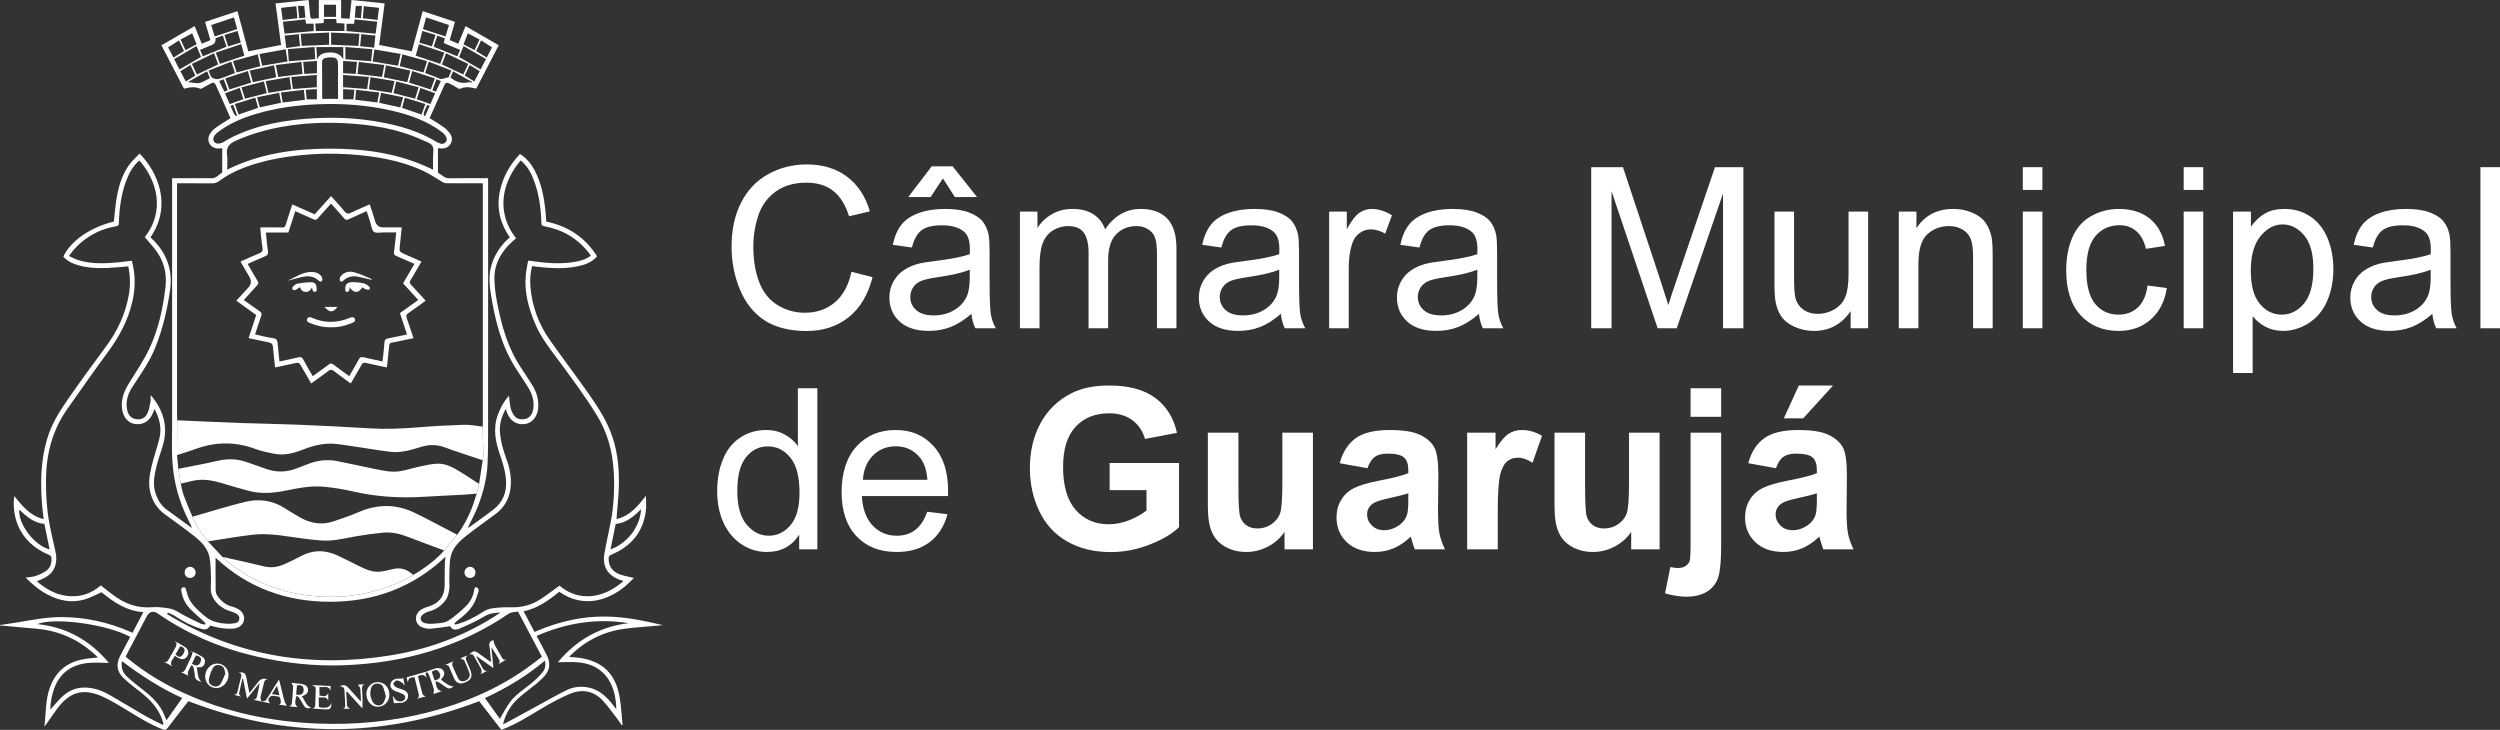 <svg width="298" height="87" viewBox="0 0 298 87" fill="none" xmlns="http://www.w3.org/2000/svg">
<rect x="0" y="0" width="298" height="87" fill="#333333" stroke="none"/>
<g clip-path="url(#clip0_2156_954)">
<path d="M0 74.506C0.705 74.398 1.412 74.3 2.115 74.184C3.87 73.891 5.616 73.538 7.409 73.555C10.211 73.58 12.893 74.169 15.466 75.28C15.566 75.323 15.666 75.367 15.794 75.423C16.22 74.615 16.642 73.817 17.088 72.969C15.063 72.829 13.52 71.756 12.103 70.596C11.408 70.896 10.772 71.248 10.093 71.45C8.568 71.903 7.106 71.62 5.712 70.894C4.716 70.375 3.864 69.668 3.055 68.848C3.462 68.788 3.856 68.782 4.212 68.663C4.655 68.515 5.104 68.326 5.486 68.061C6.034 67.68 6.189 67.073 6.123 66.425C6.112 66.317 5.948 66.185 5.827 66.134C4.126 65.415 2.817 64.287 2.105 62.53C1.679 61.479 1.526 60.15 1.714 59.141C2.665 60.317 3.595 61.498 5.207 61.886C5.144 61.33 5.076 60.823 5.031 60.315C4.791 57.585 4.842 54.877 5.646 52.227C6.156 50.547 7.07 49.072 8.055 47.654C9.538 45.517 11.066 43.411 12.618 41.325C13.989 39.483 14.94 37.464 15.348 35.196C15.554 34.049 15.537 32.897 15.288 31.751C14.47 31.817 13.672 31.903 12.871 31.939C11.575 31.997 10.284 31.944 9.039 31.525C8.468 31.333 7.946 31.052 7.55 30.584C8.417 28.714 10.773 27.088 13.567 26.414C13.661 25.581 13.726 24.747 13.853 23.922C14.089 22.392 14.481 20.905 15.405 19.635C15.758 19.149 16.226 18.748 16.642 18.307C18.802 20.5 20.547 24.47 17.948 28.272C17.973 28.306 17.996 28.349 18.03 28.38C19.846 30.071 20.625 32.126 20.266 34.625C19.936 36.935 19.396 39.188 18.541 41.356C17.856 43.093 16.768 44.602 15.761 46.155C15.238 46.962 14.963 47.836 15.146 48.815C15.267 49.464 15.638 49.88 16.176 49.959C16.864 50.061 17.343 49.831 17.618 49.166C17.788 48.754 17.858 48.296 17.941 47.853C17.981 47.642 17.948 47.418 17.948 47.104C18.076 47.242 18.142 47.303 18.197 47.372C19.51 49.048 20.027 50.908 19.435 53.008C19.189 53.88 18.86 54.73 18.647 55.61C18.379 56.711 18.176 57.829 18.587 58.954C18.855 59.689 19.262 60.309 19.901 60.77C20.814 61.428 21.718 62.097 22.628 62.76C22.702 62.814 22.785 62.856 22.902 62.926C22.583 62.255 22.272 61.639 21.995 61.008C21.079 58.926 20.61 56.734 20.52 54.466C20.471 53.224 20.515 51.98 20.515 50.736V21.241H21.971C23.069 21.241 24.167 21.238 25.266 21.243C25.782 21.245 26.062 20.814 26.455 20.592C26.488 20.573 26.488 20.479 26.488 20.42C26.49 19.508 26.49 18.597 26.49 17.672C26.325 17.683 26.181 17.699 26.038 17.7C25.096 17.708 24.542 16.81 25.009 15.986C25.172 15.697 25.428 15.434 25.698 15.239C26.26 14.832 26.86 14.479 27.475 14.084C27.099 13.229 26.713 12.346 26.322 11.464C26.122 11.016 25.906 10.575 25.713 10.124C25.617 9.897 25.45 9.806 25.25 9.896C24.889 10.061 24.55 10.273 24.199 10.46C24.1 10.513 23.964 10.615 23.893 10.584C23.249 10.303 22.606 10.389 21.932 10.575C21.046 8.869 20.166 7.176 19.241 5.396C20.561 4.635 21.865 3.884 23.205 3.111C23.507 3.863 23.77 4.52 24.047 5.209C24.388 5.071 24.72 4.936 25.087 4.787C24.876 4.078 24.671 3.387 24.442 2.616C25.717 2.19 26.989 1.764 28.305 1.325C28.743 2.951 29.171 4.533 29.598 6.12C30.898 5.865 32.181 5.612 33.503 5.354C33.285 3.715 33.067 2.086 32.843 0.407C34.166 0.271 35.458 0.137 36.787 0C36.852 0.635 36.926 1.219 36.966 1.805C36.986 2.117 37.058 2.293 37.416 2.215C37.591 2.176 37.779 2.191 38.003 2.181V0.01H40.663V2.173C41.009 2.193 41.309 2.21 41.669 2.231C41.745 1.501 41.82 0.777 41.902 0.001C43.224 0.137 44.516 0.268 45.846 0.405C45.627 2.08 45.413 3.709 45.198 5.354C46.496 5.609 47.768 5.859 49.082 6.117C49.511 4.544 49.942 2.963 50.388 1.328C51.678 1.755 52.933 2.172 54.233 2.603C54.02 3.345 53.818 4.044 53.607 4.777C53.946 4.921 54.266 5.059 54.63 5.214C54.908 4.54 55.182 3.877 55.497 3.115C56.821 3.878 58.123 4.629 59.449 5.393C58.532 7.161 57.659 8.845 56.77 10.561C56.623 10.531 56.483 10.508 56.346 10.476C55.872 10.364 55.4 10.346 54.948 10.547C54.741 10.64 54.625 10.554 54.462 10.447C54.14 10.236 53.796 10.052 53.445 9.895C53.245 9.805 53.079 9.896 52.98 10.12C52.396 11.443 51.802 12.762 51.212 14.079C51.804 14.457 52.392 14.799 52.941 15.196C53.221 15.399 53.467 15.674 53.664 15.961C53.914 16.328 53.939 16.751 53.702 17.147C53.459 17.552 53.08 17.718 52.618 17.699C52.488 17.694 52.358 17.677 52.203 17.663C52.203 18.597 52.203 19.519 52.204 20.443C52.204 20.5 52.214 20.592 52.249 20.611C52.669 20.83 52.964 21.26 53.523 21.25C55.059 21.223 56.596 21.24 58.183 21.24V21.727C58.183 31.144 58.185 40.561 58.181 49.978C58.18 51.726 58.193 53.476 58.12 55.223C58.045 56.979 57.609 58.675 56.985 60.31C56.671 61.132 56.24 61.907 55.861 62.704C55.837 62.755 55.818 62.809 55.763 62.941C55.913 62.85 55.993 62.809 56.065 62.756C56.974 62.093 57.892 61.441 58.787 60.759C59.943 59.88 60.419 58.68 60.318 57.241C60.248 56.241 59.974 55.295 59.641 54.347C59.092 52.78 58.731 51.175 59.317 49.514C59.622 48.651 60.051 47.866 60.666 47.161C60.724 47.634 60.765 48.081 60.84 48.522C60.877 48.736 60.958 48.949 61.051 49.147C61.373 49.828 61.815 50.066 62.522 49.958C63.083 49.872 63.468 49.42 63.567 48.741C63.705 47.804 63.445 46.962 62.955 46.181C62.506 45.464 62.041 44.757 61.577 44.049C59.792 41.33 59.026 38.255 58.518 35.093C58.356 34.082 58.252 33.064 58.475 32.044C58.78 30.652 59.494 29.502 60.503 28.525C60.58 28.45 60.672 28.389 60.773 28.309C59.619 26.637 59.178 24.841 59.569 22.88C59.916 21.134 60.764 19.65 61.977 18.356C62.794 18.863 63.346 19.57 63.771 20.39C64.529 21.854 64.838 23.441 65.012 25.064C65.058 25.503 65.08 25.946 65.115 26.409C67.681 26.955 69.738 28.268 71.17 30.553C70.541 31.272 69.724 31.572 68.855 31.746C67.233 32.072 65.603 31.985 63.975 31.792C63.806 31.772 63.636 31.749 63.423 31.721C63.223 32.529 63.154 33.343 63.222 34.165C63.419 36.525 64.219 38.67 65.579 40.59C67.068 42.692 68.622 44.748 70.109 46.852C71.099 48.254 72.044 49.693 72.706 51.29C73.564 53.36 73.807 55.548 73.775 57.764C73.757 58.993 73.608 60.219 73.519 61.447C73.51 61.568 73.505 61.689 73.495 61.875C75.123 61.491 76.05 60.285 76.996 59.104C76.996 59.705 77.06 60.315 76.984 60.906C76.654 63.466 75.191 65.144 72.876 66.114C72.64 66.213 72.544 66.315 72.546 66.582C72.551 67.513 73.014 68.133 73.835 68.448C74.394 68.662 75.001 68.752 75.554 68.888C73.263 71.419 70.115 72.494 67.305 70.937C67.092 70.819 66.89 70.68 66.66 70.537C65.408 71.57 64.089 72.504 62.418 72.873C62.863 73.715 63.288 74.523 63.714 75.329C70.078 72.567 74.487 73.466 78.986 74.508C78.855 74.525 78.725 74.548 78.593 74.56C77.197 74.689 75.794 74.767 74.406 74.955C71.902 75.295 69.748 76.397 67.94 78.181C67.916 78.205 67.905 78.242 67.869 78.307C68.285 78.343 68.683 78.356 69.074 78.415C71.81 78.821 73.356 80.284 73.849 83.034C74.047 84.145 74.093 85.282 74.208 86.408C74.177 86.421 74.148 86.434 74.118 86.446C73.984 86.254 73.858 86.055 73.715 85.87C73.085 85.058 72.509 84.192 71.801 83.456C70.712 82.324 69.34 82.11 67.926 82.707C66.798 83.183 65.711 83.775 64.653 84.398C63.087 85.321 61.565 86.322 59.852 86.96C59.83 86.968 59.807 86.971 59.752 86.986C58.877 85.853 57.992 84.709 57.121 83.581C45.577 88.016 34.052 88.026 22.456 83.581C22.346 83.718 22.186 83.915 22.03 84.115C21.338 85.007 20.64 85.894 19.962 86.797C19.8 87.011 19.674 87.045 19.422 86.95C17.825 86.346 16.403 85.419 14.951 84.542C14.106 84.031 13.256 83.517 12.365 83.097C9.958 81.964 8.305 82.418 6.736 84.584C6.334 85.14 5.948 85.71 5.553 86.272C5.492 86.359 5.424 86.439 5.299 86.6C5.474 84.987 5.417 83.444 5.94 81.974C6.614 80.078 7.942 78.966 9.882 78.591C10.45 78.48 11.032 78.444 11.68 78.364C11.388 78.098 11.13 77.849 10.855 77.62C8.939 76.019 6.739 75.129 4.26 74.933C2.886 74.823 1.515 74.687 0.142 74.564C0.098 74.56 0.052 74.576 0.007 74.583V74.509L0 74.506ZM49.245 68.53C49.476 68.397 49.713 68.276 49.934 68.13C51.028 67.405 52.076 66.623 52.942 65.618C53.458 64.993 53.974 64.366 54.49 63.741C55.229 62.786 55.779 61.722 56.228 60.607C56.46 60.032 56.624 59.431 56.819 58.841C56.914 58.455 57.01 58.069 57.106 57.683C57.25 56.737 57.394 55.791 57.538 54.846C57.565 54.69 57.617 54.533 57.615 54.378C57.594 53.204 57.564 52.03 57.536 50.856C57.542 50.733 57.553 50.611 57.553 50.488C57.554 41.073 57.554 31.658 57.553 22.243C57.553 22.123 57.544 22.003 57.537 21.847H57.123C55.818 21.847 54.512 21.852 53.207 21.84C53.04 21.838 52.86 21.763 52.711 21.677C51.961 21.247 51.248 20.737 50.467 20.377C47.582 19.045 44.5 18.573 41.367 18.378C39.492 18.261 37.618 18.318 35.746 18.508C34.062 18.679 32.401 18.961 30.774 19.429C29.116 19.905 27.521 20.537 26.123 21.581C25.859 21.777 25.61 21.855 25.292 21.852C24.035 21.839 22.779 21.847 21.522 21.847H21.106V49.657C21.106 49.805 21.116 49.952 21.121 50.1C21.115 51.483 21.108 52.866 21.102 54.249L21.251 55.883C21.349 56.474 21.447 57.064 21.545 57.654C21.662 58.126 21.735 58.614 21.903 59.066C22.218 59.918 22.588 60.75 22.936 61.59C23.387 62.676 24.041 63.632 24.78 64.534C25.36 65.152 25.94 65.769 26.519 66.387C26.576 66.45 26.628 66.519 26.691 66.574C29.914 69.377 33.7 70.78 37.898 71.092C40.092 71.255 42.273 71.076 44.412 70.513C46.11 70.067 47.744 69.46 49.247 68.53H49.245ZM24.439 74.455C24.465 74.418 24.491 74.381 24.516 74.343C24.435 74.248 24.363 74.144 24.272 74.06C23.724 73.553 23.142 73.082 22.632 72.541C22.086 71.963 21.739 71.255 21.615 70.453C21.582 70.239 21.605 70.032 21.863 70.003C22.094 69.977 22.139 70.154 22.193 70.353C22.298 70.74 22.407 71.14 22.596 71.487C23.028 72.277 23.715 72.836 24.383 73.417C25.203 74.132 26.175 74.309 27.198 74.356C27.462 74.368 27.731 74.33 27.994 74.29C28.266 74.248 28.471 74.11 28.523 73.809C28.579 73.49 28.408 73.277 28.164 73.146C27.899 73.004 27.609 72.897 27.321 72.811C26.218 72.483 25.218 71.43 25.138 70.425C25.096 69.888 25.17 69.342 25.149 68.801C25.119 68.016 25.126 67.218 24.979 66.452C24.774 65.389 24.049 64.616 23.237 63.972C22.068 63.046 20.853 62.177 19.645 61.303C18.831 60.712 18.303 59.934 17.994 58.978C17.626 57.838 17.797 56.708 18.066 55.594C18.336 54.477 18.719 53.387 18.998 52.271C19.308 51.033 19.013 49.876 18.416 48.741C18.318 48.989 18.25 49.199 18.155 49.398C17.743 50.266 16.981 50.68 16.068 50.538C15.303 50.419 14.723 49.774 14.573 48.88C14.38 47.733 14.734 46.733 15.322 45.77C16.214 44.306 17.206 42.882 17.909 41.328C18.916 39.099 19.434 36.702 19.723 34.258C19.934 32.474 19.484 30.923 18.355 29.556C17.999 29.125 17.633 28.701 17.26 28.261C19.82 25 18.575 21.33 16.611 19.13C15.874 19.745 15.425 20.555 15.086 21.434C14.444 23.093 14.223 24.832 14.168 26.599C14.16 26.839 14.104 26.925 13.851 26.967C12.787 27.144 11.781 27.501 10.849 28.059C9.821 28.675 8.948 29.459 8.22 30.52C8.623 30.698 8.975 30.898 9.352 31.013C10.887 31.483 12.458 31.42 14.029 31.277C14.594 31.226 15.155 31.146 15.713 31.08C16.159 32.738 16.151 34.355 15.772 35.978C15.253 38.207 14.2 40.16 12.849 41.986C11.194 44.223 9.597 46.506 7.998 48.784C6.209 51.333 5.491 54.208 5.48 57.302C5.475 59.018 5.571 60.723 5.889 62.407C6.105 63.552 6.387 64.684 6.629 65.824C6.87 66.958 6.622 68.111 5.472 68.789C5.14 68.985 4.772 69.116 4.39 69.29C5.392 70.151 6.497 70.802 7.803 71.009C9.392 71.26 10.813 70.831 12.017 69.782C12.536 70.186 13.022 70.579 13.522 70.95C14.881 71.959 16.377 72.525 18.093 72.381C18.396 72.356 18.704 72.357 19.007 72.384C19.755 72.451 20.489 72.495 21.177 72.917C22.034 73.445 22.959 73.861 23.861 74.309C24.036 74.396 24.247 74.408 24.442 74.455H24.439ZM74.319 69.255C74.127 69.191 73.976 69.147 73.829 69.092C72.423 68.563 71.783 67.489 72.044 65.995C72.263 64.74 72.553 63.498 72.792 62.246C73.171 60.254 73.277 58.246 73.157 56.219C73.015 53.821 72.424 51.58 71.158 49.518C69.716 47.17 68.066 44.976 66.435 42.766C65.468 41.456 64.457 40.175 63.814 38.648C63.014 36.746 62.459 34.801 62.68 32.707C62.739 32.155 62.861 31.61 62.954 31.066C63.158 31.089 63.279 31.099 63.4 31.117C65.058 31.364 66.719 31.498 68.387 31.238C69.111 31.125 69.816 30.942 70.43 30.476C70.344 30.354 70.27 30.241 70.188 30.136C68.817 28.393 67.029 27.356 64.871 26.968C64.606 26.92 64.535 26.838 64.53 26.579C64.49 24.899 64.27 23.246 63.699 21.657C63.35 20.688 62.884 19.791 62.067 19.125C60.18 21.305 58.821 24.937 61.52 28.409C61.399 28.509 61.274 28.605 61.157 28.71C59.783 29.939 58.883 31.419 58.936 33.328C58.96 34.221 59.075 35.121 59.243 35.999C59.774 38.787 60.526 41.499 62.14 43.887C62.58 44.537 62.997 45.202 63.419 45.864C63.977 46.739 64.254 47.687 64.139 48.735C64.036 49.684 63.425 50.408 62.618 50.537C61.667 50.689 60.884 50.239 60.481 49.305C60.411 49.141 60.356 48.97 60.274 48.745C59.816 49.611 59.531 50.475 59.59 51.417C59.66 52.541 59.955 53.613 60.348 54.666C60.777 55.815 61.011 57.011 60.847 58.244C60.68 59.509 60.084 60.532 59.047 61.289C57.861 62.153 56.669 63.012 55.515 63.919C54.68 64.576 53.909 65.356 53.704 66.439C53.537 67.323 53.588 68.25 53.556 69.159C53.544 69.503 53.618 69.857 53.562 70.191C53.491 70.616 53.418 71.089 53.187 71.431C52.698 72.157 52.004 72.654 51.137 72.882C50.874 72.952 50.605 73.079 50.394 73.25C49.982 73.582 50.099 74.135 50.61 74.268C50.91 74.347 51.24 74.382 51.549 74.35C52.234 74.28 52.972 74.326 53.559 73.912C54.235 73.436 54.878 72.898 55.472 72.322C56.022 71.789 56.415 71.129 56.516 70.338C56.544 70.12 56.633 69.941 56.846 70.018C56.957 70.058 57.093 70.32 57.058 70.43C56.891 70.963 56.73 71.514 56.454 71.993C55.962 72.845 55.208 73.467 54.431 74.051C54.325 74.13 54.246 74.245 54.155 74.344L54.229 74.44C54.356 74.418 54.489 74.41 54.611 74.373C55.619 74.062 56.546 73.588 57.435 73.016C57.794 72.785 58.212 72.581 58.626 72.519C59.357 72.411 60.107 72.368 60.846 72.391C62.169 72.431 63.386 72.122 64.486 71.391C65.237 70.893 65.954 70.34 66.693 69.807C69.09 71.863 72.127 71.236 74.321 69.253L74.319 69.255ZM61.744 72.896C61.38 72.973 60.939 72.947 60.647 73.146C54.686 77.209 48.046 79.04 40.929 79.3C38.242 79.398 35.571 79.185 32.919 78.726C29.911 78.206 26.992 77.39 24.193 76.147C22.305 75.308 20.505 74.312 18.806 73.127C18.308 72.778 17.795 72.899 17.52 73.422C16.726 74.931 15.931 76.439 15.137 77.948C15.082 78.053 15.033 78.161 14.98 78.271C15.058 78.339 15.112 78.388 15.168 78.434C17.244 80.153 19.53 81.529 21.975 82.637C27.051 84.939 32.401 86.041 37.936 86.251C42.328 86.418 46.674 86.013 50.948 84.933C55.16 83.869 59.125 82.23 62.703 79.711C63.35 79.256 63.968 78.76 64.596 78.285C63.638 76.475 62.709 74.719 61.745 72.896H61.744ZM19.998 73.016C19.975 73.081 19.952 73.146 19.93 73.21C28.19 78.25 37.134 79.646 46.583 78.115C51.276 77.355 55.664 75.698 59.645 73.027C58.94 73.02 58.301 73.127 57.667 73.515C56.758 74.069 55.766 74.492 54.79 74.925C54.337 75.126 53.875 75.101 53.662 74.644C52.877 74.75 52.147 74.873 51.411 74.937C51.092 74.965 50.747 74.92 50.44 74.823C49.499 74.528 49.279 73.411 50.047 72.786C50.33 72.556 50.7 72.403 51.054 72.303C52.318 71.947 53.015 71.045 53.004 69.737C52.997 68.9 53.01 68.064 53.025 67.227C53.029 66.966 53.071 66.706 53.104 66.362C49.183 70.075 44.537 71.731 39.335 71.731C34.133 71.731 29.493 70.058 25.696 66.476C25.696 67.751 25.686 69.05 25.706 70.349C25.709 70.582 25.789 70.851 25.923 71.037C26.361 71.644 26.902 72.121 27.661 72.306C27.962 72.38 28.262 72.515 28.523 72.686C29.004 73 29.189 73.528 29.055 74.031C28.913 74.562 28.4 74.908 27.687 74.939C26.792 74.976 25.92 74.834 25.069 74.571C24.726 75.033 24.521 75.113 23.969 74.947C22.852 74.611 21.824 74.09 20.858 73.432C20.597 73.254 20.286 73.151 19.998 73.015V73.016ZM51.616 20.23C51.616 19.709 51.62 19.229 51.614 18.749C51.609 18.284 51.756 17.709 51.539 17.384C51.3 17.024 50.735 16.869 50.292 16.668C47.36 15.334 44.242 14.842 41.066 14.684C38.565 14.56 36.07 14.677 33.599 15.119C31.701 15.458 29.865 15.989 28.093 16.781C27.305 17.133 26.94 17.567 27.065 18.456C27.145 19.026 27.08 19.618 27.08 20.222C30.985 18.291 35.11 17.72 39.334 17.719C43.57 17.719 47.707 18.288 51.616 20.23ZM19.409 86.41C19.433 86.376 19.457 86.342 19.481 86.308C19.466 86.239 19.456 86.168 19.436 86.1C19.008 84.614 18.047 83.529 16.876 82.596C16.149 82.018 15.393 81.468 14.725 80.825C13.888 80.019 13.811 79.135 14.357 78.113C14.747 77.382 15.133 76.648 15.52 75.916C12.819 74.424 6.508 73.545 4.438 74.393C6.136 74.571 7.7 75.019 9.156 75.818C10.616 76.618 11.862 77.673 12.98 79.017C12.079 79.017 11.258 78.944 10.454 79.031C8.563 79.236 7.162 80.172 6.476 82.031C6.172 82.855 6.011 83.71 5.996 84.59C6.471 84.065 6.899 83.527 7.392 83.06C8.227 82.268 9.228 81.881 10.393 81.966C11.298 82.031 12.14 82.322 12.917 82.758C14.353 83.565 15.75 84.44 17.18 85.258C17.905 85.674 18.666 86.028 19.41 86.41H19.409ZM63.967 75.798C64.384 76.591 64.793 77.343 65.179 78.109C65.595 78.934 65.592 79.753 64.985 80.483C64.674 80.857 64.306 81.189 63.932 81.502C63.256 82.066 62.531 82.572 61.872 83.155C60.927 83.99 60.276 85.026 59.959 86.319C60.085 86.271 60.174 86.248 60.254 86.205C61.484 85.536 62.713 84.865 63.944 84.196C65.153 83.539 66.345 82.847 67.581 82.246C68.369 81.863 69.245 81.78 70.118 81.945C71.257 82.161 72.095 82.857 72.82 83.719C73.045 83.986 73.249 84.27 73.463 84.546C73.455 83.978 73.394 83.433 73.284 82.898C72.79 80.53 71.249 79.137 68.867 78.945C68.11 78.884 67.344 78.936 66.499 78.936C68.75 76.247 71.522 74.692 74.924 74.283C71.125 73.665 67.506 74.259 63.967 75.798ZM52.642 17.161C53.152 17.111 53.408 16.719 53.163 16.288C53.034 16.062 52.833 15.86 52.623 15.703C50.866 14.389 48.846 13.689 46.747 13.202C43.81 12.522 40.83 12.3 37.819 12.433C35.352 12.542 32.921 12.863 30.55 13.569C28.883 14.066 27.288 14.725 25.901 15.813C25.458 16.161 25.316 16.595 25.518 16.887C25.72 17.178 26.182 17.191 26.653 16.923C27.024 16.712 27.388 16.486 27.771 16.3C30.846 14.811 34.138 14.277 37.5 14.092C40.062 13.952 42.616 14.079 45.148 14.528C47.559 14.954 49.892 15.609 52.011 16.9C52.203 17.017 52.43 17.076 52.641 17.162L52.642 17.161ZM14.536 78.804C14.395 79.58 14.631 80.168 15.109 80.62C15.675 81.157 16.294 81.641 16.911 82.119C17.875 82.865 18.787 83.658 19.366 84.762C19.544 85.1 19.677 85.463 19.847 85.852C20.482 84.956 21.09 84.099 21.727 83.2C19.136 82.044 16.814 80.524 14.535 78.803L14.536 78.804ZM57.806 83.209C58.435 84.085 59.029 84.913 59.586 85.688C59.982 85.021 60.325 84.343 60.763 83.733C61.438 82.794 62.428 82.195 63.306 81.475C63.794 81.075 64.259 80.633 64.664 80.151C64.97 79.787 65.083 79.312 64.959 78.749C62.757 80.589 60.382 82.021 57.806 83.208V83.209ZM40.291 11.787V7.796C40.291 6.99 40.122 6.82 39.316 6.84C39.147 6.844 38.975 6.866 38.81 6.906C38.539 6.972 38.384 7.109 38.389 7.444C38.409 8.796 38.397 10.15 38.399 11.502C38.399 11.596 38.413 11.691 38.421 11.787H40.291ZM2.298 60.745C2.135 62.459 4.12 65.049 5.911 65.487C5.705 64.477 5.5 63.472 5.291 62.449C4.051 62.34 3.162 61.577 2.298 60.745ZM72.778 65.481C74.594 64.86 76.297 62.953 76.417 60.694C75.543 61.575 74.633 62.34 73.387 62.455C73.18 63.482 72.98 64.475 72.778 65.481ZM39.229 3.879C38.079 3.93 36.976 3.979 35.842 4.03C35.884 4.544 35.922 5.007 35.961 5.474C37.062 5.426 38.138 5.378 39.229 5.329V3.878V3.879ZM39.466 5.33C40.554 5.378 41.628 5.426 42.728 5.475C42.766 4.992 42.802 4.524 42.841 4.026C41.684 3.977 40.585 3.931 39.466 3.883V5.329V5.33ZM37.391 2.822H36.483C36.456 2.645 36.432 2.492 36.403 2.307C35.495 2.403 34.621 2.495 33.719 2.589C33.793 3.109 33.855 3.554 33.92 4.014C35.089 3.909 36.235 3.806 37.391 3.702V2.821V2.822ZM44.963 2.586C44.052 2.493 43.166 2.402 42.278 2.311C42.247 2.521 42.223 2.675 42.199 2.839H41.306V3.705C42.467 3.808 43.612 3.91 44.773 4.013C44.836 3.538 44.895 3.091 44.963 2.587V2.586ZM34.314 5.851C34.356 6.375 34.391 6.821 34.429 7.304C35.493 7.218 36.515 7.136 37.575 7.051C37.548 6.563 37.523 6.105 37.495 5.603C36.416 5.688 35.39 5.767 34.314 5.851ZM44.24 7.305C44.289 6.829 44.337 6.363 44.389 5.863C43.291 5.774 42.251 5.689 41.169 5.602V7.056C42.175 7.138 43.179 7.22 44.24 7.305ZM30.928 6.437C31.042 6.931 31.147 7.386 31.251 7.838C32.283 7.664 33.267 7.498 34.269 7.329C34.195 6.823 34.128 6.355 34.058 5.873C33.014 6.061 32.015 6.24 30.928 6.436V6.437ZM44.416 7.33C45.448 7.504 46.434 7.668 47.44 7.837C47.544 7.373 47.645 6.925 47.757 6.427C46.697 6.246 45.679 6.073 44.629 5.894C44.554 6.401 44.488 6.847 44.416 7.33ZM26.209 7.61C27.204 7.278 28.163 6.959 29.131 6.637C29.002 6.176 28.879 5.734 28.747 5.261C27.722 5.604 26.738 5.934 25.728 6.272C25.902 6.759 26.053 7.179 26.209 7.61ZM49.549 6.636C50.543 6.967 51.499 7.285 52.477 7.611C52.634 7.183 52.792 6.75 52.968 6.27C51.947 5.93 50.96 5.602 49.944 5.264C49.806 5.746 49.681 6.179 49.55 6.636H49.549ZM43.967 9.168C42.917 9.089 41.919 9.013 40.894 8.935V10.398C41.864 10.469 42.812 10.54 43.763 10.61C43.831 10.128 43.893 9.692 43.967 9.169V9.168ZM45.544 9.17C45.629 8.711 45.713 8.259 45.809 7.748C44.772 7.623 43.78 7.504 42.769 7.382C42.714 7.908 42.666 8.364 42.618 8.819C43.602 8.937 44.542 9.05 45.544 9.17ZM34.913 10.611C35.885 10.538 36.827 10.467 37.765 10.396V8.932C36.732 9.014 35.73 9.093 34.715 9.174C34.787 9.696 34.849 10.143 34.913 10.611ZM35.925 7.377C34.891 7.505 33.901 7.629 32.884 7.755C32.986 8.286 33.071 8.735 33.155 9.172C34.159 9.049 35.104 8.933 36.06 8.816C36.014 8.332 35.973 7.894 35.925 7.377ZM30.724 6.479C29.722 6.752 28.758 7.015 27.768 7.285C27.933 7.783 28.073 8.208 28.214 8.635C29.174 8.381 30.098 8.136 31.04 7.887C30.94 7.44 30.841 6.999 30.725 6.479H30.724ZM47.961 6.479C47.844 7.003 47.744 7.45 47.645 7.889C48.618 8.145 49.541 8.388 50.483 8.636C50.625 8.183 50.758 7.756 50.908 7.281C49.924 7.013 48.969 6.753 47.962 6.479H47.961ZM57.931 7.039C57.034 6.521 56.163 6.018 55.259 5.495C55.06 5.973 54.889 6.385 54.719 6.794C55.586 7.293 56.425 7.778 57.289 8.275C57.493 7.882 57.694 7.494 57.931 7.039V7.039ZM45.749 9.209C46.696 9.408 47.605 9.6 48.542 9.797C48.667 9.338 48.788 8.896 48.92 8.414C47.926 8.199 46.972 7.994 46.004 7.785C45.912 8.297 45.831 8.751 45.749 9.21V9.209ZM23.427 5.49C22.507 6.026 21.639 6.533 20.757 7.047C20.994 7.503 21.2 7.897 21.397 8.274C22.267 7.773 23.108 7.286 23.97 6.789C23.8 6.382 23.632 5.978 23.427 5.489V5.49ZM30.145 9.796C31.074 9.6 31.98 9.408 32.923 9.208C32.839 8.731 32.757 8.272 32.669 7.782C31.676 7.999 30.736 8.205 29.763 8.418C29.897 8.899 30.013 9.32 30.145 9.796ZM43.975 10.64C44.919 10.788 45.801 10.927 46.697 11.067C46.809 10.595 46.911 10.157 47.026 9.669C46.056 9.507 45.12 9.351 44.166 9.192C44.098 9.703 44.038 10.162 43.975 10.64ZM53.518 2.982C52.605 2.68 51.713 2.383 50.792 2.077C50.66 2.565 50.539 3.008 50.415 3.467C51.323 3.763 52.203 4.051 53.104 4.345C53.241 3.892 53.368 3.473 53.518 2.982ZM52.672 7.679C53.538 8.087 54.367 8.477 55.226 8.881C55.416 8.469 55.604 8.065 55.811 7.617C54.919 7.19 54.059 6.778 53.166 6.351C52.99 6.821 52.834 7.242 52.672 7.678V7.679ZM31.991 11.069C32.922 10.921 33.806 10.781 34.713 10.638C34.646 10.155 34.58 9.689 34.511 9.191C33.55 9.353 32.632 9.508 31.674 9.67C31.785 10.154 31.883 10.593 31.992 11.069H31.991ZM28.274 3.467C28.145 2.998 28.022 2.555 27.889 2.076C26.962 2.386 26.071 2.685 25.177 2.985C25.322 3.473 25.45 3.903 25.581 4.346C26.486 4.051 27.359 3.765 28.274 3.467ZM22.875 7.616C23.094 8.081 23.288 8.49 23.471 8.879C24.346 8.465 25.174 8.074 26.012 7.677C25.845 7.23 25.687 6.811 25.514 6.348C24.623 6.776 23.763 7.19 22.875 7.616ZM41.058 2.798C40.731 2.783 40.431 2.768 40.122 2.754C40.102 2.577 40.085 2.422 40.069 2.267H38.608C38.592 2.447 38.579 2.601 38.566 2.751C38.224 2.771 37.913 2.79 37.578 2.81C37.605 3.137 37.628 3.424 37.65 3.696H41.059V2.798H41.058ZM27.348 10.665C28.222 10.389 29.076 10.119 29.939 9.847C29.809 9.391 29.686 8.958 29.547 8.467C28.634 8.764 27.75 9.052 26.851 9.345C27.029 9.82 27.189 10.241 27.348 10.665ZM49.136 8.466C48.997 8.972 48.879 9.404 48.758 9.85C49.63 10.124 50.479 10.391 51.35 10.664C51.511 10.226 51.664 9.806 51.833 9.343C50.932 9.05 50.059 8.766 49.136 8.465V8.466ZM29.21 11.767C30.096 11.539 30.938 11.322 31.794 11.101C31.679 10.621 31.573 10.174 31.461 9.705C30.541 9.945 29.666 10.174 28.773 10.407C28.929 10.893 29.067 11.322 29.21 11.767ZM49.904 10.403C48.985 10.164 48.122 9.939 47.228 9.707C47.115 10.199 47.012 10.646 46.907 11.106C47.785 11.332 48.624 11.548 49.477 11.767C49.616 11.322 49.751 10.892 49.905 10.402L49.904 10.403ZM53.808 8.406C52.903 8.052 52.019 7.706 51.104 7.348C50.948 7.846 50.814 8.274 50.678 8.708C51.254 8.926 51.822 9.106 52.358 9.356C52.762 9.544 53.072 9.202 53.438 9.25C53.459 9.252 53.496 9.176 53.514 9.133C53.607 8.908 53.697 8.682 53.807 8.406H53.808ZM24.866 8.414C25.009 8.731 25.067 9.075 25.267 9.237C25.467 9.398 25.839 9.48 26.086 9.411C26.734 9.232 27.354 8.952 28.006 8.704C27.855 8.242 27.716 7.814 27.563 7.347C26.666 7.702 25.796 8.046 24.866 8.414ZM45.205 11.02C44.268 10.914 43.381 10.814 42.451 10.71C42.412 11.138 42.377 11.511 42.342 11.894C43.226 12.002 44.09 12.108 44.981 12.216C45.05 11.842 45.12 11.472 45.204 11.02H45.205ZM30.432 11.643C29.605 11.898 28.81 12.142 27.985 12.396C28.15 12.852 28.295 13.25 28.441 13.652C29.232 13.38 29.994 13.118 30.77 12.852C30.659 12.455 30.554 12.08 30.432 11.643ZM48.049 11.594C47.157 11.414 46.297 11.239 45.413 11.06C45.337 11.49 45.269 11.87 45.2 12.257C46.052 12.44 46.876 12.617 47.716 12.799C47.823 12.411 47.929 12.025 48.049 11.594ZM36.343 11.894C36.305 11.506 36.269 11.133 36.227 10.708C35.298 10.815 34.405 10.918 33.486 11.024C33.566 11.473 33.633 11.844 33.7 12.219C34.576 12.111 35.428 12.007 36.343 11.894ZM30.972 12.799C31.835 12.612 32.649 12.435 33.497 12.252C33.425 11.858 33.356 11.481 33.279 11.06C32.384 11.241 31.533 11.413 30.642 11.592C30.761 12.025 30.866 12.41 30.972 12.798V12.799ZM50.249 13.652C50.401 13.229 50.543 12.832 50.7 12.392C49.866 12.139 49.074 11.898 48.251 11.648C48.13 12.098 48.028 12.48 47.927 12.858C48.719 13.129 49.462 13.383 50.249 13.652ZM54.844 5.945C54.176 5.667 53.541 5.402 52.901 5.136C52.945 4.93 52.981 4.766 53.023 4.568C52.724 4.46 52.434 4.356 52.12 4.242C51.97 4.714 51.832 5.149 51.697 5.573C52.659 5.962 53.578 6.333 54.512 6.711C54.622 6.455 54.724 6.221 54.844 5.944V5.945ZM25.679 4.562C25.743 4.953 25.599 5.221 25.248 5.364C24.79 5.553 24.334 5.743 23.85 5.944C23.967 6.223 24.073 6.474 24.173 6.711C25.129 6.325 26.05 5.954 27.002 5.57C26.858 5.135 26.715 4.699 26.563 4.242C26.255 4.353 25.974 4.455 25.679 4.562ZM37.795 7.059C38.137 6.371 38.717 6.264 39.324 6.254C39.948 6.244 40.526 6.381 40.92 7.069V5.612H37.71C37.739 6.098 37.765 6.544 37.794 7.059H37.795ZM35.321 0.737C34.705 0.805 34.12 0.869 33.502 0.937C33.57 1.442 33.633 1.91 33.695 2.382C34.294 2.311 34.864 2.243 35.451 2.174C35.406 1.678 35.366 1.23 35.322 0.737H35.321ZM43.362 0.735C43.322 1.253 43.286 1.709 43.25 2.179C43.86 2.249 44.42 2.312 44.997 2.378C45.059 1.883 45.118 1.417 45.18 0.935C44.559 0.867 43.984 0.804 43.362 0.735ZM29.009 11.825C28.868 11.38 28.731 10.953 28.579 10.477C27.982 10.695 27.409 10.905 26.815 11.122C27.019 11.586 27.199 11.994 27.381 12.41C27.945 12.207 28.467 12.02 29.008 11.826L29.009 11.825ZM51.869 11.116C51.258 10.896 50.702 10.694 50.114 10.482C49.959 10.95 49.815 11.385 49.668 11.831C50.227 12.028 50.751 12.212 51.304 12.407C51.489 11.985 51.668 11.575 51.869 11.116ZM33.934 4.24C34.002 4.772 34.062 5.241 34.123 5.726C34.681 5.645 35.203 5.57 35.755 5.491C35.711 5.016 35.67 4.57 35.625 4.071C35.062 4.128 34.526 4.182 33.934 4.241V4.24ZM43.061 4.066C43.015 4.57 42.974 5.017 42.929 5.509C43.488 5.567 44.026 5.623 44.598 5.682C44.65 5.171 44.695 4.715 44.743 4.241C44.165 4.18 43.635 4.125 43.061 4.065V4.066ZM40.897 7.265V8.733C41.403 8.758 41.893 8.781 42.412 8.807C42.459 8.321 42.504 7.861 42.551 7.374C41.983 7.337 41.454 7.301 40.897 7.264V7.265ZM26.755 4.164C26.911 4.651 27.048 5.078 27.194 5.533C27.711 5.374 28.202 5.223 28.702 5.07C28.569 4.592 28.449 4.159 28.319 3.69C27.792 3.85 27.298 3.999 26.756 4.164H26.755ZM51.483 5.529C51.63 5.068 51.768 4.633 51.918 4.161C51.384 3.999 50.88 3.848 50.349 3.687C50.221 4.18 50.108 4.623 49.99 5.076C50.507 5.232 50.978 5.376 51.483 5.529ZM36.141 7.374C36.188 7.871 36.232 8.337 36.277 8.809C36.808 8.781 37.288 8.755 37.781 8.729V7.268C37.235 7.303 36.709 7.337 36.141 7.373V7.374ZM38.622 2.007H40.057V0.566H38.622V2.007ZM55.767 3.971C55.583 4.441 55.42 4.857 55.252 5.286C55.709 5.524 56.133 5.743 56.574 5.974C56.777 5.533 56.964 5.128 57.158 4.706C56.688 4.458 56.251 4.226 55.767 3.971H55.767ZM21.526 4.707C21.726 5.139 21.916 5.546 22.116 5.975C22.57 5.736 22.995 5.513 23.439 5.279C23.256 4.835 23.083 4.416 22.902 3.978C22.415 4.237 21.976 4.469 21.526 4.708L21.526 4.707ZM21.93 6.081C21.727 5.644 21.54 5.241 21.342 4.815C20.888 5.104 20.47 5.37 20.033 5.646C20.258 6.069 20.466 6.461 20.681 6.865C21.11 6.595 21.5 6.35 21.929 6.081H21.93ZM58.653 5.644C58.204 5.36 57.787 5.096 57.344 4.815C57.142 5.251 56.954 5.657 56.757 6.083C57.186 6.348 57.594 6.601 58.017 6.862C58.233 6.448 58.43 6.07 58.653 5.644V5.644ZM56.535 9.705C56.762 9.276 56.967 8.89 57.183 8.482C56.778 8.235 56.39 7.998 55.983 7.75C55.774 8.197 55.588 8.592 55.395 9.004C55.775 9.239 56.134 9.46 56.534 9.706L56.535 9.705ZM22.147 9.708C22.543 9.463 22.906 9.24 23.284 9.007C23.088 8.591 22.898 8.186 22.691 7.747C22.275 8.007 21.897 8.243 21.504 8.489C21.723 8.903 21.927 9.292 22.147 9.709V9.708ZM25.017 9.305C24.913 9.047 24.812 8.799 24.688 8.494C23.904 8.933 23.145 9.357 22.406 9.77C22.876 9.823 23.332 9.967 23.753 9.896C24.172 9.824 24.554 9.537 24.952 9.344C24.963 9.339 24.972 9.332 25.017 9.305ZM56.247 9.851C56.263 9.825 56.278 9.8 56.293 9.774C55.536 9.352 54.78 8.931 54.001 8.497C53.876 8.803 53.773 9.056 53.699 9.235C54.351 9.79 55.054 10 55.853 9.807C55.974 9.777 56.115 9.834 56.247 9.851ZM42.243 10.7C41.777 10.672 41.344 10.646 40.899 10.62V11.842H42.137C42.171 11.477 42.205 11.111 42.243 10.7ZM36.445 10.702C36.484 11.109 36.52 11.491 36.553 11.84H37.77V10.619C37.326 10.647 36.906 10.673 36.445 10.702V10.702ZM36.272 0.711H35.514C35.567 1.213 35.617 1.683 35.669 2.178C35.924 2.149 36.147 2.124 36.403 2.094C36.358 1.619 36.316 1.172 36.271 0.711H36.272ZM43.146 0.709H42.407C42.368 1.174 42.331 1.631 42.292 2.102C42.569 2.125 42.792 2.144 43.031 2.164C43.071 1.659 43.107 1.199 43.146 0.708V0.709ZM26.129 9.653C26.341 10.091 26.536 10.496 26.742 10.924C26.881 10.868 26.998 10.821 27.147 10.761C26.984 10.315 26.832 9.897 26.668 9.451C26.478 9.522 26.323 9.58 26.129 9.653H26.129ZM52.019 9.448C51.85 9.911 51.697 10.329 51.538 10.765C51.689 10.824 51.81 10.87 51.952 10.925C52.155 10.497 52.351 10.086 52.556 9.656C52.37 9.584 52.215 9.524 52.02 9.448H52.019ZM51.217 12.623C51.096 12.58 51.003 12.547 50.914 12.515C50.443 13.515 50.404 13.707 50.666 13.849C50.846 13.449 51.025 13.052 51.218 12.623H51.217ZM28.185 13.831C28.208 13.802 28.231 13.773 28.254 13.744C28.105 13.335 27.956 12.925 27.798 12.493C27.677 12.543 27.578 12.583 27.467 12.629C27.632 12.99 27.781 13.336 27.952 13.672C27.989 13.745 28.104 13.779 28.184 13.83H28.185V13.831Z" fill="white"/>
<path d="M21.12 50.099C23.617 50.207 26.115 50.329 28.614 50.42C30.881 50.502 33.15 50.528 35.417 50.621C38.317 50.741 41.216 50.878 44.112 51.059C45.982 51.175 47.838 51.101 49.701 50.949C51.571 50.795 53.446 50.691 55.321 50.633C56.055 50.611 56.796 50.775 57.534 50.855C57.562 52.029 57.593 53.203 57.613 54.377C57.616 54.532 57.563 54.688 57.537 54.844C57.454 54.822 57.371 54.806 57.291 54.78C55.85 54.295 54.4 53.835 52.972 53.313C52.059 52.98 51.17 52.977 50.257 53.253C49.045 53.618 47.829 54.013 46.539 53.86C45.466 53.733 44.399 53.545 43.329 53.387C42.247 53.227 41.168 53.039 40.082 52.919C38.695 52.764 37.378 53.095 36.091 53.599C34.991 54.031 33.86 54.327 32.669 54.085C31.921 53.932 31.16 53.785 30.448 53.518C27.996 52.597 25.573 52.661 23.141 53.578C22.471 53.83 21.78 54.025 21.098 54.246C21.105 52.864 21.112 51.481 21.118 50.098L21.12 50.099Z" fill="white"/>
<path d="M57.106 57.684C57.01 58.069 56.914 58.455 56.818 58.841C56.272 58.884 55.726 58.937 55.18 58.968C53.635 59.054 52.09 59.12 50.547 59.216C47.688 59.394 44.86 59.225 42.059 58.575C40.95 58.318 39.815 58.142 38.681 58.024C37.09 57.857 35.53 58.188 33.978 58.498C32.542 58.784 31.104 58.888 29.671 58.516C28.613 58.241 27.565 57.927 26.517 57.612C25.41 57.279 24.295 57.056 23.138 57.28C22.603 57.384 22.075 57.529 21.543 57.655C21.445 57.064 21.347 56.474 21.249 55.884C22.81 55.57 24.379 55.295 25.929 54.932C27.154 54.645 28.335 54.684 29.512 55.117C30.255 55.389 31.006 55.637 31.75 55.901C32.961 56.33 34.161 56.295 35.355 55.836C35.798 55.666 36.241 55.496 36.683 55.323C37.82 54.878 38.991 54.725 40.193 54.965C41.706 55.267 43.212 55.6 44.725 55.908C45.715 56.11 46.714 56.335 47.726 56.159C48.501 56.024 49.256 55.774 50.028 55.612C50.725 55.466 51.432 55.292 52.138 55.271C53.129 55.24 53.997 55.709 54.825 56.217C55.594 56.689 56.345 57.194 57.104 57.684H57.106V57.684Z" fill="white"/>
<path d="M54.49 63.741C53.974 64.367 53.458 64.993 52.942 65.618C51.508 65.081 50.068 64.556 48.64 64.001C47.671 63.624 46.678 63.396 45.644 63.492C44.617 63.588 43.593 63.734 42.576 63.904C41.15 64.143 39.738 64.542 38.28 64.425C36.984 64.321 35.692 64.153 34.407 63.955C32.98 63.735 31.547 63.572 30.116 63.739C28.331 63.947 26.557 64.264 24.779 64.535C24.041 63.633 23.387 62.677 22.935 61.591C23.005 61.572 23.076 61.553 23.146 61.533C25.144 60.964 27.13 60.346 29.143 59.84C30.835 59.415 32.477 59.624 33.983 60.599C34.556 60.971 35.145 61.319 35.738 61.66C36.99 62.38 38.318 62.615 39.707 62.161C40.758 61.817 41.803 61.446 42.821 61.014C45.035 60.076 47.233 60.071 49.394 61.111C51.115 61.94 52.794 62.862 54.491 63.742V63.741H54.49Z" fill="white"/>
<path d="M26.518 66.386C28.153 66.754 29.795 67.097 31.422 67.501C32.259 67.709 33.042 67.623 33.808 67.287C34.476 66.993 35.142 66.686 35.782 66.333C37.266 65.518 38.76 65.522 40.267 66.229C41.15 66.643 42.017 67.089 42.891 67.521C43.663 67.902 44.454 68.236 45.336 68.137C45.829 68.081 46.318 67.965 46.799 67.842C47.751 67.599 48.55 67.863 49.246 68.528C47.743 69.459 46.11 70.065 44.411 70.512C42.272 71.074 40.092 71.253 37.898 71.09C33.699 70.779 29.913 69.376 26.69 66.572C26.627 66.517 26.576 66.448 26.519 66.385L26.518 66.386Z" fill="white"/>
<path d="M46.121 43.8C45.245 43.614 44.411 43.447 43.583 43.254C43.35 43.2 43.229 43.248 43.113 43.458C42.762 44.091 42.392 44.714 42.028 45.341C41.961 45.454 41.888 45.564 41.8 45.703C41.107 45.196 40.429 44.719 39.775 44.21C39.535 44.024 39.377 44.037 39.143 44.215C38.484 44.719 37.805 45.196 37.097 45.71C36.701 45.025 36.32 44.371 35.943 43.716C35.637 43.184 35.639 43.184 35.045 43.315C34.312 43.475 33.576 43.633 32.795 43.803C32.724 43.141 32.639 42.511 32.59 41.877C32.514 40.9 32.524 40.9 31.584 40.713C30.975 40.59 30.368 40.463 29.761 40.336C29.727 40.329 29.697 40.307 29.64 40.279C29.936 39.382 30.232 38.486 30.54 37.554C29.764 36.994 28.983 36.431 28.169 35.844C28.651 35.318 29.119 34.803 29.59 34.292C29.957 33.897 30.003 33.465 29.728 32.996C29.381 32.404 29.034 31.813 28.662 31.18C29.409 30.85 30.123 30.512 30.855 30.22C31.206 30.08 31.366 29.946 31.288 29.509C31.149 28.738 31.108 27.949 31.02 27.106H31.985C32.534 27.106 33.084 27.091 33.632 27.116C33.895 27.128 33.985 27.024 34.056 26.791C34.3 25.996 34.566 25.208 34.841 24.366C35.749 24.767 36.625 25.154 37.51 25.544C38.157 24.826 38.795 24.118 39.46 23.38C39.998 23.981 40.545 24.541 41.029 25.153C41.303 25.5 41.526 25.524 41.902 25.335C42.597 24.986 43.322 24.694 44.076 24.361C44.3 25.055 44.517 25.73 44.734 26.404C44.885 26.874 45.202 27.109 45.686 27.109H47.887C47.825 27.709 47.767 28.278 47.707 28.847C47.691 29.006 47.667 29.164 47.654 29.323C47.6 30.015 47.602 30.013 48.258 30.302C48.914 30.59 49.567 30.883 50.24 31.183C49.792 31.95 49.372 32.684 48.934 33.408C48.812 33.609 48.815 33.747 48.979 33.92C49.469 34.436 49.943 34.966 50.422 35.492C50.519 35.598 50.611 35.71 50.731 35.85C50.029 36.357 49.364 36.854 48.68 37.32C48.437 37.486 48.374 37.626 48.48 37.916C48.766 38.696 49.012 39.491 49.286 40.313C48.407 40.497 47.566 40.682 46.719 40.843C46.504 40.884 46.414 40.948 46.394 41.185C46.319 42.041 46.215 42.895 46.117 43.801H46.121V43.8ZM47.228 27.705C46.708 27.705 46.224 27.709 45.738 27.704C45.337 27.701 44.831 27.831 44.565 27.635C44.3 27.438 44.275 26.91 44.148 26.527C44.001 26.079 43.859 25.629 43.711 25.169C42.965 25.503 42.259 25.805 41.566 26.133C41.327 26.246 41.184 26.218 41.011 26.013C40.513 25.427 39.992 24.862 39.463 24.271C38.916 24.875 38.382 25.447 37.871 26.04C37.712 26.227 37.585 26.238 37.377 26.143C36.661 25.812 35.937 25.5 35.194 25.172C34.916 26.035 34.648 26.869 34.373 27.721H31.697C31.776 28.475 31.821 29.2 31.94 29.913C32.006 30.303 31.871 30.446 31.543 30.576C30.869 30.845 30.212 31.157 29.524 31.461C29.931 32.17 30.305 32.843 30.706 33.502C30.831 33.708 30.817 33.833 30.656 34.005C30.122 34.575 29.604 35.159 29.06 35.761C29.711 36.226 30.329 36.681 30.963 37.113C31.183 37.261 31.233 37.389 31.138 37.65C30.875 38.373 30.651 39.111 30.405 39.863C31.143 40.022 31.838 40.216 32.546 40.308C33 40.368 33.075 40.594 33.101 40.979C33.148 41.675 33.238 42.369 33.312 43.079C34.077 42.918 34.807 42.787 35.523 42.601C35.858 42.514 36.018 42.589 36.176 42.892C36.519 43.55 36.904 44.186 37.277 44.841C37.936 44.363 38.567 43.92 39.179 43.454C39.39 43.292 39.532 43.29 39.745 43.454C40.359 43.927 40.992 44.373 41.632 44.84C42.031 44.143 42.421 43.49 42.78 42.82C42.917 42.565 43.068 42.524 43.332 42.587C44.075 42.765 44.824 42.914 45.595 43.081C45.675 42.321 45.782 41.59 45.819 40.856C45.837 40.49 45.979 40.384 46.303 40.326C47.031 40.196 47.753 40.026 48.517 39.863C48.232 39.005 47.956 38.171 47.673 37.32C48.401 36.8 49.12 36.285 49.857 35.757C49.232 35.073 48.646 34.432 48.047 33.776C48.496 33.006 48.937 32.248 49.397 31.459C48.652 31.129 47.944 30.807 47.23 30.505C47.009 30.411 46.922 30.32 46.962 30.046C47.077 29.283 47.14 28.513 47.228 27.706V27.705Z" fill="white"/>
<path d="M22.656 68.895C22.289 68.894 22.01 68.618 22.005 68.249C21.999 67.878 22.308 67.556 22.665 67.561C23.011 67.566 23.313 67.871 23.32 68.221C23.328 68.598 23.035 68.895 22.656 68.894V68.895Z" fill="white"/>
<path d="M56.674 68.236C56.673 68.635 56.404 68.902 56.009 68.894C55.652 68.887 55.362 68.592 55.363 68.235C55.364 67.87 55.688 67.551 56.044 67.562C56.398 67.573 56.675 67.87 56.674 68.236Z" fill="white"/>
<path d="M31.049 83.6C30.76 83.535 30.471 83.47 30.182 83.406C30.514 83.394 30.598 83.185 30.656 82.931C30.767 82.443 30.888 81.957 30.931 81.427C30.451 82.023 29.972 82.618 29.439 83.278C29.273 82.439 29.122 81.669 28.97 80.899C28.947 80.895 28.923 80.891 28.9 80.886C28.76 81.489 28.608 82.09 28.493 82.697C28.476 82.784 28.635 82.906 28.726 83.029C28.438 82.961 28.149 82.893 27.862 82.826C28.217 82.82 28.285 82.584 28.346 82.309C28.461 81.781 28.592 81.257 28.735 80.737C28.81 80.469 28.797 80.26 28.425 80.141C29.148 80.133 29.253 80.217 29.371 80.818C29.484 81.395 29.601 81.971 29.728 82.611C30.109 82.134 30.452 81.706 30.791 81.275C31.088 80.898 31.471 80.807 31.942 81.003C31.608 80.954 31.523 81.143 31.464 81.417C31.352 81.944 31.187 82.46 31.074 82.989C31.038 83.161 31.098 83.354 31.115 83.539C31.093 83.56 31.07 83.581 31.048 83.602V83.6H31.049Z" fill="white"/>
<path d="M57.393 80.265C57.386 80.096 57.435 79.898 57.365 79.762C57.102 79.249 56.799 78.758 56.518 78.255C56.392 78.028 56.246 77.872 55.911 78.07C56.331 77.571 56.567 77.534 56.999 77.841C57.483 78.186 57.966 78.531 58.527 78.931C58.464 78.236 58.442 77.624 58.343 77.026C58.264 76.557 58.489 76.387 58.813 76.297C58.864 76.49 58.88 76.692 58.966 76.857C59.228 77.356 59.52 77.84 59.796 78.331C59.913 78.539 60.037 78.723 60.344 78.626C60.026 78.813 59.708 78.998 59.39 79.183C59.651 78.963 59.557 78.74 59.432 78.521C59.165 78.058 58.893 77.598 58.57 77.158C58.646 77.945 58.723 78.733 58.812 79.638C58.103 79.135 57.482 78.695 56.861 78.254C56.836 78.27 56.811 78.286 56.786 78.302C56.866 78.451 56.944 78.599 57.025 78.746C57.18 79.025 57.339 79.302 57.495 79.58C57.619 79.803 57.742 80.024 58.082 79.952C57.865 80.07 57.649 80.188 57.432 80.306C57.419 80.293 57.406 80.279 57.394 80.267V80.265H57.393Z" fill="white"/>
<path d="M35.98 83.004C36.36 83.486 36.468 84.131 37.092 84.36C36.634 84.501 36.404 84.421 36.18 84.041C36.011 83.757 35.852 83.466 35.669 83.192C35.601 83.09 35.475 83.027 35.353 82.927C35.097 83.709 35.155 84.093 35.515 84.284C35.333 84.274 35.151 84.271 34.97 84.253C34.789 84.236 34.61 84.204 34.388 84.149C34.801 84.16 34.788 83.869 34.811 83.615C34.864 83.028 34.925 82.44 34.941 81.852C34.945 81.702 34.797 81.549 34.719 81.396C35.074 81.432 35.484 81.459 35.888 81.519C36.429 81.601 36.683 81.824 36.711 82.198C36.74 82.568 36.547 82.793 35.98 83.004H35.98ZM35.301 82.79C35.637 82.838 35.974 82.878 36.139 82.535C36.22 82.368 36.218 82.094 36.135 81.927C35.994 81.641 35.701 81.633 35.397 81.713C35.365 82.074 35.334 82.421 35.301 82.79Z" fill="white"/>
<path d="M50.813 80.061C51.156 79.938 51.493 79.798 51.841 79.695C52.328 79.553 52.703 79.673 52.873 79.988C53.043 80.303 52.949 80.609 52.564 80.982C53.021 81.456 53.632 81.801 54.075 81.834C53.622 82.138 53.48 82.14 53.065 81.849C52.815 81.674 52.571 81.489 52.313 81.329C52.206 81.264 52.067 81.251 51.912 81.206C52.005 82.028 52.196 82.327 52.687 82.376C52.277 82.516 51.931 82.636 51.668 82.727C51.683 82.518 51.754 82.294 51.702 82.106C51.551 81.564 51.356 81.034 51.164 80.506C51.116 80.374 51.012 80.263 50.933 80.142C50.893 80.116 50.853 80.089 50.812 80.063V80.061H50.813ZM51.81 81.115C52.169 81.038 52.453 80.885 52.475 80.546C52.487 80.355 52.355 80.092 52.202 79.97C51.975 79.787 51.703 79.886 51.466 80.075C51.579 80.417 51.689 80.75 51.81 81.115Z" fill="white"/>
<path d="M23.98 81.276C23.563 81.149 23.237 81.01 23.218 80.512C23.206 80.195 23.131 79.879 23.062 79.568C23.038 79.462 22.942 79.373 22.865 79.253C22.457 79.817 22.332 80.165 22.407 80.527C22.105 80.38 21.825 80.244 21.545 80.108C21.968 80.177 22.055 79.85 22.186 79.576C22.387 79.155 22.601 78.741 22.789 78.314C22.872 78.125 22.906 77.913 22.974 77.668C23.311 77.847 23.692 78.03 24.053 78.247C24.348 78.423 24.506 78.699 24.404 79.057C24.297 79.433 24.025 79.578 23.648 79.545C23.59 79.54 23.53 79.545 23.468 79.545C23.61 80.729 23.633 80.804 23.981 81.276L23.98 81.276ZM22.877 79.112C23.167 79.297 23.462 79.426 23.725 79.189C23.864 79.064 23.962 78.816 23.959 78.626C23.951 78.293 23.667 78.193 23.353 78.122C23.194 78.454 23.037 78.778 22.877 79.112Z" fill="white"/>
<path d="M46.417 82.798C46.421 83.61 45.807 84.252 45.027 84.253C44.278 84.255 43.67 83.564 43.672 82.712C43.673 81.94 44.282 81.307 45.026 81.304C45.81 81.302 46.413 81.949 46.417 82.798ZM46 82.996C45.885 82.597 45.81 82.25 45.681 81.924C45.555 81.61 45.276 81.462 44.945 81.481C44.585 81.502 44.326 81.698 44.223 82.058C44.056 82.647 44.144 83.21 44.467 83.719C44.749 84.163 45.378 84.218 45.682 83.808C45.852 83.579 45.901 83.259 45.999 82.997H46V82.996Z" fill="white"/>
<path d="M25.875 79.091C26.621 79.085 27.226 79.684 27.237 80.439C27.248 81.272 26.585 82.007 25.812 82.022C25.073 82.035 24.459 81.423 24.456 80.668C24.452 79.807 25.089 79.099 25.875 79.092V79.091ZM26.895 80.205C26.865 80.192 26.836 80.179 26.806 80.166C26.814 79.729 26.643 79.453 26.289 79.328C25.936 79.203 25.56 79.278 25.365 79.642C25.146 80.052 24.985 80.513 24.904 80.972C24.831 81.386 25.073 81.661 25.443 81.782C25.822 81.907 26.148 81.773 26.333 81.459C26.563 81.066 26.711 80.625 26.894 80.205H26.895Z" fill="white"/>
<path d="M41.702 84.486H40.827C41.185 84.448 41.16 84.191 41.146 83.936C41.119 83.457 41.09 82.977 41.072 82.497C41.052 81.979 41.006 81.915 40.523 81.793C40.869 81.596 41.218 81.643 41.462 81.914C41.955 82.46 42.45 83.004 42.946 83.549C42.959 83.563 42.989 83.562 43.026 83.573C43.002 83.068 42.999 82.567 42.943 82.073C42.924 81.913 42.765 81.77 42.668 81.617C42.879 81.601 43.173 81.579 43.469 81.558C43.127 81.681 43.148 81.934 43.166 82.218C43.215 82.941 43.238 83.665 43.192 84.446C42.579 83.771 41.965 83.096 41.352 82.421C41.325 82.43 41.298 82.439 41.271 82.448C41.303 83.018 41.32 83.589 41.38 84.156C41.392 84.267 41.57 84.359 41.701 84.488V84.486H41.702Z" fill="white"/>
<path d="M37.307 81.667C37.999 81.701 38.69 81.734 39.402 81.769V82.337C39.138 81.618 38.549 82.005 38.079 81.876V82.905C38.739 83.053 38.889 83.014 39.126 82.627V83.545C38.931 82.909 38.426 83.241 37.999 83.109C37.999 83.502 37.992 83.84 38.006 84.178C38.008 84.235 38.105 84.336 38.157 84.335C38.65 84.333 39.214 84.53 39.498 83.804C39.5 84.426 39.362 84.577 38.864 84.558C38.323 84.536 37.783 84.503 37.211 84.448C37.564 84.41 37.575 84.174 37.58 83.916C37.59 83.374 37.61 82.834 37.634 82.293C37.646 82.025 37.66 81.769 37.252 81.76C37.27 81.73 37.288 81.7 37.307 81.67V81.667H37.307Z" fill="white"/>
<path d="M54.909 78.497C54.979 78.453 55.044 78.4 55.118 78.368C55.316 78.281 55.517 78.203 55.747 78.136C55.445 78.348 55.51 78.583 55.637 78.852C55.813 79.227 55.971 79.615 56.11 80.006C56.341 80.655 56.138 81.058 55.47 81.336C54.826 81.603 54.405 81.459 54.118 80.847C53.931 80.449 53.777 80.035 53.602 79.631C53.456 79.296 53.451 79.298 53.066 79.255C53.414 79.103 53.762 78.951 54.11 78.799C53.789 79.032 53.891 79.289 54.021 79.564C54.215 79.974 54.375 80.399 54.579 80.802C54.78 81.197 55.085 81.299 55.46 81.146C55.871 80.979 56.092 80.603 55.955 80.213C55.776 79.706 55.571 79.207 55.339 78.722C55.286 78.613 55.073 78.583 54.933 78.516L54.909 78.496V78.497Z" fill="white"/>
<path d="M46.962 83.829C46.922 83.614 46.87 83.323 46.816 83.032C46.838 83.022 46.859 83.013 46.881 83.004C46.941 83.1 47 83.196 47.063 83.291C47.284 83.62 47.785 83.716 48.102 83.491C48.399 83.281 48.364 82.897 48.01 82.723C47.749 82.596 47.464 82.521 47.192 82.413C46.649 82.198 46.443 81.871 46.572 81.444C46.687 81.063 47.139 80.839 47.618 80.9C47.753 80.918 47.898 80.865 48.078 80.838C48.121 81.074 48.175 81.368 48.229 81.662C48.208 81.672 48.187 81.681 48.166 81.69C48.117 81.605 48.088 81.485 48.014 81.439C47.799 81.305 47.572 81.127 47.339 81.108C47.19 81.096 46.968 81.307 46.885 81.473C46.848 81.548 47.038 81.808 47.179 81.89C47.417 82.028 47.697 82.093 47.96 82.187C48.5 82.379 48.722 82.691 48.629 83.124C48.535 83.554 48.092 83.823 47.581 83.784C47.393 83.77 47.202 83.809 46.962 83.828V83.829Z" fill="white"/>
<path d="M20.347 79.321C20.074 79.173 19.802 79.026 19.529 78.878C19.861 78.995 19.997 78.795 20.126 78.567C20.41 78.066 20.708 77.573 20.977 77.065C21.041 76.943 21.018 76.772 21.034 76.624C21.055 76.605 21.075 76.585 21.095 76.565C21.42 76.753 21.759 76.92 22.066 77.134C22.468 77.414 22.553 77.852 22.321 78.225C22.085 78.603 21.694 78.677 21.238 78.42C21.113 78.349 20.994 78.264 20.83 78.157C20.701 78.546 20.287 78.789 20.399 79.266C20.382 79.284 20.365 79.302 20.348 79.321H20.347ZM20.917 78.008C21.135 78.202 21.367 78.415 21.624 78.207C21.808 78.058 21.969 77.788 21.995 77.556C22.028 77.263 21.773 77.104 21.479 77.036C21.29 77.362 21.108 77.677 20.917 78.009V78.008Z" fill="white"/>
<path d="M31.049 83.6C31.071 83.579 31.093 83.557 31.115 83.537C31.449 83.69 31.666 83.541 31.84 83.259C32.227 82.632 32.617 82.008 33.007 81.384C33.07 81.283 33.14 81.185 33.259 81.006C33.363 81.403 33.449 81.725 33.529 82.047C33.653 82.547 33.761 83.052 33.901 83.546C33.957 83.743 34.081 83.92 34.186 84.129C33.886 84.085 33.551 84.037 33.217 83.989C33.533 83.917 33.494 83.691 33.452 83.481C33.407 83.262 33.403 82.999 33.065 83.008C32.945 83.012 32.825 82.971 32.705 82.95C32.322 82.885 32.034 83.072 31.988 83.457C31.977 83.56 32.1 83.68 32.19 83.844C31.804 83.761 31.427 83.68 31.05 83.598V83.6H31.049ZM33.31 82.88C33.213 82.494 33.128 82.159 33.023 81.741C32.794 82.107 32.612 82.398 32.404 82.732C32.733 82.786 33.003 82.83 33.31 82.881V82.88Z" fill="white"/>
<path d="M50.813 80.061C50.853 80.088 50.894 80.114 50.934 80.14C50.782 80.163 50.679 80.218 50.747 80.404C50.787 80.516 50.816 80.632 50.831 80.783C50.56 80.365 50.222 80.413 49.817 80.597C50.001 81.324 50.17 82.049 50.377 82.763C50.408 82.872 50.611 82.93 50.745 83.02C50.415 83.104 50.056 83.195 49.698 83.287C49.99 83.116 49.957 82.884 49.883 82.609C49.713 81.983 49.57 81.349 49.416 80.722C48.834 80.746 48.733 80.826 48.598 81.328C48.555 81.137 48.512 80.945 48.467 80.738C49.263 80.509 50.038 80.285 50.813 80.062V80.061Z" fill="white"/>
<path d="M21.034 76.624L20.876 76.501C20.887 76.484 20.898 76.466 20.909 76.448C20.971 76.488 21.033 76.527 21.095 76.566C21.075 76.585 21.055 76.605 21.034 76.625V76.624Z" fill="white"/>
<path d="M20.399 79.266C20.442 79.297 20.485 79.328 20.528 79.358C20.518 79.375 20.507 79.393 20.497 79.409L20.347 79.321C20.365 79.302 20.381 79.284 20.399 79.266V79.266Z" fill="white"/>
<path d="M22.823 77.692C22.79 77.674 22.755 77.657 22.721 77.64C22.732 77.622 22.748 77.587 22.752 77.589C22.782 77.6 22.81 77.617 22.838 77.633C22.834 77.652 22.828 77.672 22.823 77.691V77.692Z" fill="white"/>
<path d="M57.431 80.305C57.384 80.325 57.336 80.346 57.288 80.366C57.283 80.344 57.278 80.322 57.273 80.3C57.313 80.288 57.352 80.277 57.393 80.265C57.405 80.279 57.419 80.291 57.431 80.304V80.305Z" fill="white"/>
<path d="M22.52 80.497C22.542 80.507 22.562 80.517 22.583 80.526C22.57 80.539 22.558 80.563 22.546 80.563C22.527 80.564 22.507 80.549 22.487 80.541C22.498 80.526 22.509 80.512 22.521 80.497H22.52Z" fill="white"/>
<path d="M54.934 78.517C54.912 78.527 54.891 78.537 54.869 78.547C54.883 78.531 54.896 78.514 54.91 78.498L54.934 78.518V78.517Z" fill="white"/>
<path d="M58.983 76.265C58.969 76.258 58.954 76.25 58.94 76.242C58.948 76.234 58.956 76.221 58.962 76.222C58.978 76.225 58.993 76.235 59.007 76.243C58.999 76.25 58.992 76.256 58.983 76.265Z" fill="white"/>
<path d="M39.42 39.009C38.54 39.034 37.71 38.82 36.903 38.487C36.695 38.401 36.509 38.285 36.616 38.025C36.724 37.762 36.951 37.772 37.172 37.87C38.695 38.547 40.215 38.515 41.738 37.87C41.959 37.776 42.195 37.757 42.298 38.02C42.406 38.297 42.194 38.405 41.974 38.495C41.154 38.828 40.31 39.041 39.419 39.01L39.42 39.009Z" fill="white"/>
<path d="M35.751 34.223C35.549 34.356 35.399 34.487 35.224 34.556C35.124 34.596 34.931 34.58 34.878 34.511C34.824 34.443 34.844 34.227 34.913 34.165C35.079 34.011 35.279 33.836 35.487 33.8C36.032 33.707 36.591 33.633 37.142 33.646C37.642 33.659 37.808 34.032 37.726 34.735C37.337 34.827 37.316 34.81 37.182 34.265C37.028 34.583 36.827 34.793 36.471 34.794C36.103 34.794 35.885 34.609 35.75 34.222L35.751 34.223Z" fill="white"/>
<path d="M41.668 34.246C41.692 34.669 41.56 34.849 41.204 34.772C41.022 33.988 41.311 33.603 42.096 33.624C42.494 33.634 42.895 33.68 43.286 33.756C43.492 33.796 43.69 33.919 43.87 34.037C44.037 34.146 44.204 34.329 44.021 34.514C43.949 34.586 43.705 34.512 43.552 34.464C43.419 34.422 43.303 34.324 43.18 34.25C42.751 34.971 42.214 34.991 41.668 34.246Z" fill="white"/>
<path d="M34.277 33.463C35.252 33.028 36.144 32.354 37.284 32.42C37.723 32.445 38.092 32.623 38.341 32.981C38.424 33.1 38.45 33.358 38.377 33.467C38.24 33.672 38.063 33.525 37.919 33.396C37.303 32.847 36.588 32.872 35.854 33.05C35.326 33.178 34.803 33.325 34.277 33.463Z" fill="white"/>
<path d="M44.315 33.366C43.743 33.231 43.22 33.095 42.693 32.984C42.064 32.853 41.483 32.965 40.987 33.401C40.84 33.53 40.663 33.67 40.53 33.462C40.459 33.354 40.491 33.097 40.576 32.981C40.987 32.417 41.606 32.291 42.214 32.452C42.911 32.636 43.571 32.965 44.246 33.236C44.27 33.246 44.279 33.294 44.316 33.366H44.315Z" fill="white"/>
<path d="M38.663 36.586H40.227C39.681 37.288 39.313 37.292 38.663 36.586Z" fill="white"/>
<path d="M101.492 32.397L104.007 33.038C103.479 35.125 102.531 36.716 101.161 37.812C99.791 38.908 98.116 39.455 96.137 39.455C94.158 39.455 92.422 39.034 91.139 38.191C89.855 37.349 88.878 36.128 88.208 34.531C87.538 32.933 87.204 31.217 87.204 29.383C87.204 27.383 87.582 25.639 88.338 24.151C89.094 22.663 90.171 21.531 91.567 20.759C92.963 19.986 94.499 19.599 96.176 19.599C98.077 19.599 99.677 20.088 100.974 21.066C102.27 22.044 103.173 23.42 103.683 25.192L101.207 25.782C100.766 24.385 100.127 23.367 99.288 22.73C98.45 22.092 97.396 21.773 96.125 21.773C94.664 21.773 93.443 22.127 92.462 22.834C91.48 23.541 90.791 24.491 90.394 25.683C89.996 26.875 89.797 28.104 89.797 29.37C89.797 31.003 90.033 32.428 90.504 33.646C90.975 34.864 91.707 35.774 92.701 36.377C93.696 36.979 94.771 37.28 95.93 37.28C97.339 37.28 98.531 36.87 99.509 36.049C100.486 35.229 101.147 34.01 101.493 32.395L101.492 32.397Z" fill="white"/>
<path d="M115.793 37.413C114.929 38.155 114.097 38.679 113.297 38.985C112.497 39.29 111.639 39.443 110.723 39.443C109.21 39.443 108.048 39.07 107.235 38.323C106.423 37.577 106.017 36.623 106.017 35.461C106.017 34.781 106.17 34.158 106.477 33.595C106.784 33.032 107.186 32.58 107.683 32.239C108.18 31.899 108.74 31.641 109.362 31.467C109.82 31.345 110.511 31.227 111.437 31.113C113.321 30.886 114.708 30.615 115.599 30.301C115.607 29.978 115.611 29.773 115.611 29.685C115.611 28.725 115.391 28.048 114.95 27.655C114.354 27.122 113.468 26.856 112.292 26.856C111.194 26.856 110.383 27.05 109.86 27.439C109.338 27.827 108.951 28.515 108.7 29.501L106.418 29.187C106.626 28.201 106.967 27.404 107.443 26.797C107.918 26.191 108.605 25.723 109.505 25.396C110.404 25.068 111.445 24.904 112.629 24.904C113.814 24.904 114.76 25.044 115.495 25.324C116.23 25.603 116.77 25.955 117.116 26.378C117.461 26.802 117.703 27.337 117.842 27.983C117.919 28.384 117.959 29.109 117.959 30.157V33.3C117.959 35.491 118.008 36.877 118.108 37.458C118.207 38.039 118.404 38.596 118.698 39.128H116.261C116.018 38.639 115.863 38.067 115.794 37.412L115.793 37.413ZM112.395 21.264L110.931 23.491H108.26L111.06 19.824H113.55L116.467 23.491H113.822L112.396 21.264H112.395ZM115.599 32.148C114.751 32.497 113.48 32.795 111.786 33.039C110.827 33.179 110.148 33.336 109.751 33.51C109.353 33.685 109.046 33.94 108.83 34.277C108.614 34.613 108.506 34.986 108.506 35.397C108.506 36.025 108.741 36.55 109.212 36.968C109.683 37.388 110.372 37.597 111.28 37.597C112.188 37.597 112.979 37.399 113.679 37.001C114.379 36.604 114.893 36.06 115.222 35.37C115.473 34.837 115.598 34.052 115.598 33.013V32.148H115.599Z" fill="white"/>
<path d="M121.575 39.129V25.22H123.663V27.172C124.095 26.491 124.67 25.943 125.387 25.528C126.104 25.113 126.921 24.906 127.837 24.906C128.857 24.906 129.693 25.12 130.346 25.547C130.998 25.976 131.459 26.573 131.727 27.342C132.816 25.718 134.233 24.906 135.98 24.906C137.346 24.906 138.395 25.288 139.131 26.051C139.865 26.815 140.232 27.992 140.232 29.581V39.129H137.912V30.367C137.912 29.424 137.836 28.745 137.685 28.331C137.534 27.916 137.259 27.582 136.862 27.329C136.464 27.076 135.997 26.949 135.461 26.949C134.493 26.949 133.689 27.275 133.049 27.925C132.409 28.575 132.09 29.617 132.09 31.049V39.13H129.756V30.093C129.756 29.046 129.565 28.26 129.186 27.736C128.805 27.212 128.183 26.949 127.318 26.949C126.661 26.949 126.054 27.124 125.497 27.474C124.939 27.823 124.535 28.334 124.284 29.006C124.034 29.679 123.909 30.648 123.909 31.913V39.13H121.575L121.575 39.129Z" fill="white"/>
<path d="M152.68 37.413C151.815 38.155 150.983 38.679 150.184 38.985C149.384 39.29 148.526 39.443 147.61 39.443C146.097 39.443 144.934 39.07 144.122 38.323C143.31 37.577 142.903 36.623 142.903 35.461C142.903 34.781 143.057 34.158 143.364 33.595C143.671 33.032 144.072 32.58 144.57 32.239C145.066 31.899 145.626 31.641 146.249 31.467C146.707 31.344 147.398 31.227 148.323 31.113C150.207 30.886 151.595 30.615 152.485 30.301C152.494 29.978 152.498 29.773 152.498 29.685C152.498 28.725 152.277 28.048 151.837 27.655C151.24 27.122 150.354 26.856 149.178 26.856C148.081 26.856 147.27 27.05 146.747 27.439C146.224 27.827 145.838 28.515 145.587 29.501L143.305 29.187C143.512 28.201 143.854 27.404 144.329 26.797C144.805 26.191 145.492 25.723 146.391 25.396C147.291 25.068 148.331 24.904 149.516 24.904C150.701 24.904 151.647 25.044 152.382 25.324C153.116 25.603 153.657 25.955 154.002 26.378C154.348 26.802 154.59 27.337 154.728 27.983C154.806 28.384 154.845 29.109 154.845 30.156V33.299C154.845 35.491 154.894 36.877 154.994 37.458C155.093 38.039 155.29 38.596 155.584 39.128H153.146C152.904 38.639 152.749 38.067 152.68 37.411V37.413ZM152.486 32.148C151.639 32.497 150.368 32.794 148.674 33.039C147.714 33.179 147.036 33.336 146.638 33.51C146.24 33.685 145.933 33.94 145.717 34.276C145.501 34.613 145.393 34.986 145.393 35.397C145.393 36.025 145.629 36.55 146.099 36.968C146.571 37.388 147.26 37.597 148.168 37.597C149.076 37.597 149.867 37.399 150.566 37.001C151.266 36.604 151.781 36.06 152.11 35.37C152.36 34.837 152.485 34.052 152.485 33.013V32.148H152.486Z" fill="white"/>
<path d="M158.437 39.129V25.22H160.537V27.328C161.074 26.341 161.568 25.691 162.022 25.376C162.476 25.062 162.975 24.905 163.519 24.905C164.305 24.905 165.105 25.158 165.918 25.665L165.114 27.852C164.544 27.512 163.973 27.342 163.403 27.342C162.893 27.342 162.435 27.497 162.028 27.807C161.622 28.117 161.332 28.547 161.16 29.097C160.9 29.935 160.771 30.852 160.771 31.848V39.13H158.437V39.129Z" fill="white"/>
<path d="M176.291 37.413C175.426 38.155 174.594 38.679 173.795 38.985C172.995 39.29 172.137 39.443 171.221 39.443C169.708 39.443 168.545 39.07 167.733 38.323C166.921 37.577 166.514 36.623 166.514 35.461C166.514 34.781 166.668 34.158 166.975 33.595C167.282 33.032 167.683 32.58 168.181 32.239C168.678 31.899 169.238 31.641 169.86 31.467C170.318 31.344 171.009 31.227 171.935 31.113C173.819 30.886 175.207 30.615 176.096 30.301C176.105 29.978 176.109 29.773 176.109 29.685C176.109 28.725 175.888 28.048 175.448 27.655C174.851 27.122 173.965 26.856 172.79 26.856C171.692 26.856 170.881 27.05 170.358 27.439C169.835 27.827 169.449 28.515 169.198 29.501L166.916 29.187C167.123 28.201 167.465 27.404 167.94 26.797C168.416 26.191 169.103 25.723 170.002 25.396C170.902 25.068 171.942 24.904 173.127 24.904C174.312 24.904 175.258 25.044 175.993 25.324C176.727 25.603 177.268 25.955 177.613 26.378C177.959 26.802 178.201 27.337 178.339 27.983C178.417 28.384 178.456 29.109 178.456 30.156V33.299C178.456 35.491 178.505 36.877 178.605 37.458C178.704 38.039 178.901 38.596 179.195 39.128H176.758C176.516 38.639 176.36 38.067 176.291 37.411V37.413ZM176.096 32.148C175.249 32.497 173.978 32.794 172.284 33.039C171.325 33.179 170.646 33.336 170.248 33.51C169.85 33.685 169.544 33.94 169.328 34.276C169.112 34.613 169.003 34.986 169.003 35.397C169.003 36.025 169.239 36.55 169.71 36.968C170.181 37.388 170.87 37.597 171.778 37.597C172.686 37.597 173.477 37.399 174.177 37.001C174.877 36.604 175.391 36.06 175.72 35.37C175.971 34.837 176.096 34.052 176.096 33.013V32.148H176.096Z" fill="white"/>
<path d="M189.672 39.129V19.928H193.458L197.957 33.523C198.372 34.789 198.674 35.736 198.864 36.365C199.08 35.666 199.417 34.641 199.876 33.287L204.427 19.928H207.811V39.129H205.386V23.059L199.863 39.129H197.593L192.096 22.784V39.129H189.671H189.672Z" fill="white"/>
<path d="M220.595 39.129V37.086C219.523 38.658 218.066 39.444 216.225 39.444C215.413 39.444 214.654 39.286 213.95 38.972C213.245 38.658 212.722 38.263 212.38 37.787C212.039 37.311 211.799 36.728 211.661 36.038C211.566 35.575 211.518 34.842 211.518 33.838V25.22H213.852V32.934C213.852 34.165 213.9 34.995 213.995 35.423C214.142 36.043 214.453 36.529 214.928 36.883C215.403 37.237 215.991 37.414 216.691 37.414C217.391 37.414 218.048 37.232 218.662 36.87C219.276 36.509 219.71 36.015 219.964 35.391C220.219 34.767 220.347 33.861 220.347 32.673V25.221H222.681V39.13H220.594L220.595 39.129Z" fill="white"/>
<path d="M226.338 39.129V25.22H228.439V27.197C229.451 25.67 230.911 24.905 232.822 24.905C233.651 24.905 234.414 25.055 235.11 25.357C235.806 25.658 236.326 26.054 236.672 26.543C237.017 27.032 237.259 27.613 237.398 28.285C237.484 28.721 237.527 29.485 237.527 30.577V39.129H235.193V30.669C235.193 29.708 235.103 28.99 234.921 28.514C234.739 28.038 234.418 27.658 233.956 27.375C233.493 27.091 232.951 26.949 232.329 26.949C231.335 26.949 230.476 27.267 229.755 27.905C229.033 28.543 228.672 29.752 228.672 31.533V39.129H226.338Z" fill="white"/>
<path d="M241.119 22.639V19.928H243.453V22.639H241.119ZM241.119 39.129V25.22H243.453V39.129H241.119Z" fill="white"/>
<path d="M255.991 34.035L258.286 34.336C258.035 35.934 257.393 37.185 256.361 38.088C255.328 38.992 254.059 39.444 252.556 39.444C250.671 39.444 249.156 38.822 248.011 37.578C246.866 36.334 246.293 34.551 246.293 32.227C246.293 30.725 246.54 29.411 247.032 28.285C247.525 27.159 248.274 26.314 249.281 25.751C250.288 25.188 251.384 24.907 252.568 24.907C254.064 24.907 255.287 25.289 256.237 26.052C257.188 26.816 257.798 27.901 258.065 29.307L255.796 29.661C255.58 28.727 255.197 28.024 254.648 27.553C254.1 27.081 253.436 26.846 252.658 26.846C251.483 26.846 250.528 27.272 249.793 28.122C249.058 28.974 248.691 30.321 248.691 32.163C248.691 34.004 249.046 35.389 249.754 36.236C250.463 37.082 251.388 37.506 252.529 37.506C253.445 37.506 254.209 37.222 254.824 36.654C255.438 36.087 255.827 35.214 255.991 34.035Z" fill="white"/>
<path d="M260.295 22.639V19.928H262.629V22.639H260.295ZM260.295 39.129V25.22H262.629V39.129H260.295Z" fill="white"/>
<path d="M266.182 44.46V25.22H268.308V27.027C268.81 26.32 269.376 25.789 270.007 25.436C270.638 25.082 271.403 24.905 272.302 24.905C273.478 24.905 274.515 25.211 275.414 25.821C276.313 26.433 276.991 27.295 277.45 28.408C277.908 29.521 278.137 30.742 278.137 32.069C278.137 33.493 277.884 34.773 277.379 35.913C276.873 37.052 276.138 37.925 275.174 38.532C274.21 39.139 273.197 39.442 272.134 39.442C271.356 39.442 270.658 39.276 270.04 38.945C269.422 38.613 268.914 38.194 268.517 37.687V44.458H266.183L266.182 44.46ZM268.296 32.253C268.296 34.043 268.654 35.365 269.372 36.221C270.089 37.077 270.958 37.505 271.978 37.505C272.998 37.505 273.903 37.062 274.643 36.175C275.381 35.289 275.752 33.916 275.752 32.056C275.752 30.196 275.391 28.957 274.669 28.075C273.947 27.193 273.085 26.752 272.082 26.752C271.079 26.752 270.208 27.222 269.443 28.16C268.678 29.099 268.296 30.463 268.296 32.253Z" fill="white"/>
<path d="M289.935 37.413C289.07 38.155 288.238 38.679 287.439 38.985C286.639 39.29 285.781 39.443 284.865 39.443C283.352 39.443 282.19 39.07 281.377 38.323C280.565 37.577 280.158 36.623 280.158 35.461C280.158 34.781 280.312 34.158 280.619 33.595C280.926 33.032 281.327 32.58 281.825 32.239C282.322 31.899 282.882 31.641 283.504 31.467C283.962 31.344 284.653 31.227 285.579 31.113C287.463 30.886 288.851 30.615 289.74 30.301C289.749 29.978 289.753 29.773 289.753 29.685C289.753 28.725 289.532 28.048 289.092 27.655C288.495 27.122 287.609 26.856 286.434 26.856C285.336 26.856 284.525 27.05 284.002 27.439C283.48 27.827 283.093 28.515 282.842 29.501L280.56 29.187C280.767 28.201 281.109 27.404 281.584 26.797C282.06 26.191 282.747 25.723 283.646 25.396C284.546 25.068 285.587 24.904 286.771 24.904C287.956 24.904 288.902 25.044 289.637 25.324C290.372 25.603 290.912 25.955 291.257 26.378C291.603 26.802 291.845 27.337 291.983 27.983C292.061 28.384 292.1 29.109 292.1 30.156V33.299C292.1 35.491 292.15 36.877 292.249 37.458C292.348 38.039 292.545 38.596 292.839 39.128H290.402C290.16 38.639 290.004 38.067 289.935 37.411V37.413ZM289.74 32.148C288.893 32.497 287.622 32.794 285.928 33.039C284.969 33.179 284.29 33.336 283.892 33.51C283.495 33.685 283.188 33.94 282.972 34.276C282.756 34.613 282.647 34.986 282.647 35.397C282.647 36.025 282.883 36.55 283.354 36.968C283.825 37.388 284.514 37.597 285.422 37.597C286.33 37.597 287.121 37.399 287.821 37.001C288.521 36.604 289.035 36.06 289.364 35.37C289.615 34.837 289.74 34.052 289.74 33.013V32.148H289.74Z" fill="white"/>
<path d="M295.666 39.129V19.928H298V39.129H295.666Z" fill="white"/>
<path d="M95.263 65.481V63.726C94.39 65.105 93.106 65.795 91.412 65.795C90.315 65.795 89.305 65.489 88.385 64.878C87.464 64.266 86.751 63.413 86.245 62.317C85.74 61.222 85.487 59.962 85.487 58.539C85.487 57.116 85.715 55.891 86.174 54.761C86.632 53.63 87.319 52.764 88.236 52.161C89.152 51.559 90.176 51.258 91.309 51.258C92.138 51.258 92.878 51.434 93.526 51.788C94.174 52.142 94.701 52.602 95.108 53.169V46.28H97.428V65.481H95.263H95.263ZM87.886 58.54C87.886 60.321 88.257 61.652 89.001 62.534C89.744 63.416 90.621 63.858 91.633 63.858C92.645 63.858 93.519 63.436 94.233 62.594C94.946 61.752 95.302 60.465 95.302 58.736C95.302 56.833 94.939 55.436 94.213 54.545C93.487 53.654 92.592 53.209 91.529 53.209C90.466 53.209 89.626 53.638 88.93 54.493C88.234 55.349 87.886 56.698 87.886 58.541V58.54Z" fill="white"/>
<path d="M110.524 61.002L112.935 61.303C112.555 62.727 111.85 63.831 110.822 64.617C109.793 65.403 108.479 65.796 106.88 65.796C104.866 65.796 103.269 65.169 102.09 63.916C100.91 62.664 100.32 60.906 100.32 58.645C100.32 56.384 100.916 54.489 102.109 53.197C103.301 51.905 104.848 51.258 106.751 51.258C108.653 51.258 110.095 51.891 111.263 53.157C112.429 54.424 113.013 56.205 113.013 58.501C113.013 58.641 113.008 58.85 113 59.13H102.732C102.818 60.658 103.246 61.828 104.016 62.64C104.785 63.452 105.744 63.858 106.894 63.858C107.749 63.858 108.479 63.631 109.084 63.178C109.69 62.724 110.169 61.999 110.524 61.004V61.002ZM102.862 57.19H110.55C110.446 56.021 110.152 55.143 109.668 54.558C108.925 53.65 107.961 53.196 106.777 53.196C105.705 53.196 104.803 53.558 104.073 54.283C103.342 55.008 102.939 55.977 102.861 57.19H102.862Z" fill="white"/>
<path d="M132.268 58.422V55.187H140.54V62.836C139.736 63.622 138.571 64.314 137.046 64.911C135.52 65.509 133.975 65.808 132.41 65.808C130.422 65.808 128.689 65.387 127.211 64.544C125.733 63.702 124.622 62.497 123.879 60.929C123.135 59.362 122.763 57.657 122.763 55.815C122.763 53.815 123.179 52.038 124.008 50.484C124.838 48.93 126.052 47.738 127.652 46.909C128.871 46.271 130.388 45.953 132.203 45.953C134.563 45.953 136.406 46.453 137.733 47.452C139.06 48.453 139.914 49.834 140.294 51.597L136.482 52.318C136.214 51.375 135.711 50.63 134.971 50.085C134.232 49.539 133.309 49.266 132.203 49.266C130.525 49.266 129.193 49.803 128.203 50.876C127.214 51.95 126.719 53.544 126.719 55.656C126.719 57.935 127.22 59.645 128.223 60.784C129.226 61.923 130.54 62.493 132.165 62.493C132.969 62.493 133.775 62.334 134.583 62.015C135.391 61.696 136.085 61.31 136.664 60.856V58.42H132.269L132.268 58.422Z" fill="white"/>
<path d="M153.116 65.481V63.398C152.615 64.14 151.956 64.725 151.139 65.153C150.322 65.581 149.46 65.795 148.553 65.795C147.646 65.795 146.798 65.59 146.063 65.179C145.328 64.768 144.797 64.192 144.469 63.45C144.14 62.708 143.976 61.682 143.976 60.373V51.572H147.62V57.963C147.62 59.919 147.687 61.117 147.82 61.558C147.954 61.999 148.199 62.348 148.553 62.606C148.907 62.863 149.356 62.992 149.901 62.992C150.524 62.992 151.081 62.82 151.574 62.475C152.067 62.129 152.404 61.702 152.586 61.191C152.768 60.68 152.858 59.429 152.858 57.438V51.571H156.502V65.48H153.117L153.116 65.481Z" fill="white"/>
<path d="M162.996 55.815L159.69 55.213C160.062 53.868 160.702 52.873 161.609 52.227C162.517 51.58 163.865 51.258 165.655 51.258C167.279 51.258 168.489 51.452 169.285 51.84C170.08 52.228 170.64 52.722 170.964 53.32C171.288 53.918 171.451 55.016 171.451 56.614L171.412 60.909C171.412 62.132 171.47 63.034 171.587 63.614C171.704 64.195 171.921 64.817 172.241 65.48H168.637C168.542 65.236 168.425 64.874 168.287 64.393C168.226 64.175 168.183 64.031 168.157 63.961C167.535 64.572 166.869 65.03 166.16 65.335C165.451 65.641 164.695 65.794 163.891 65.794C162.473 65.794 161.356 65.406 160.539 64.628C159.722 63.851 159.314 62.869 159.314 61.681C159.314 60.895 159.5 60.194 159.872 59.579C160.243 58.963 160.764 58.492 161.434 58.164C162.104 57.837 163.069 57.551 164.332 57.306C166.034 56.983 167.214 56.682 167.871 56.403V56.036C167.871 55.329 167.698 54.825 167.352 54.524C167.006 54.222 166.354 54.071 165.395 54.071C164.746 54.071 164.241 54.2 163.878 54.458C163.515 54.716 163.22 55.167 162.996 55.814L162.996 55.815ZM167.872 58.801C167.405 58.958 166.666 59.146 165.655 59.364C164.643 59.582 163.982 59.797 163.671 60.006C163.196 60.346 162.958 60.778 162.958 61.303C162.958 61.827 163.148 62.263 163.528 62.638C163.908 63.014 164.392 63.202 164.98 63.202C165.637 63.202 166.264 62.983 166.86 62.546C167.301 62.215 167.59 61.809 167.728 61.328C167.823 61.014 167.871 60.416 167.871 59.534V58.8L167.872 58.801Z" fill="white"/>
<path d="M178.529 65.481H174.885V51.572H178.27V53.549C178.849 52.615 179.37 51.999 179.832 51.702C180.294 51.405 180.819 51.257 181.407 51.257C182.237 51.257 183.037 51.489 183.806 51.951L182.678 55.16C182.065 54.758 181.494 54.557 180.967 54.557C180.439 54.557 180.025 54.699 179.671 54.983C179.316 55.267 179.037 55.78 178.835 56.522C178.631 57.264 178.53 58.819 178.53 61.184V65.48L178.529 65.481Z" fill="white"/>
<path d="M194.438 65.481V63.398C193.937 64.14 193.278 64.725 192.461 65.153C191.644 65.581 190.782 65.795 189.875 65.795C188.968 65.795 188.12 65.59 187.385 65.179C186.65 64.768 186.119 64.192 185.791 63.45C185.462 62.708 185.298 61.682 185.298 60.373V51.572H188.942V57.963C188.942 59.919 189.009 61.117 189.142 61.558C189.276 61.999 189.521 62.348 189.875 62.606C190.229 62.863 190.678 62.992 191.223 62.992C191.846 62.992 192.403 62.82 192.896 62.475C193.389 62.129 193.726 61.702 193.908 61.191C194.09 60.68 194.18 59.429 194.18 57.438V51.571H197.824V65.48H194.439L194.438 65.481Z" fill="white"/>
<path d="M205.161 51.572V65.049C205.161 66.821 205.046 68.072 204.818 68.801C204.588 69.53 204.148 70.1 203.495 70.51C202.843 70.921 202.011 71.126 200.999 71.126C200.636 71.126 200.244 71.093 199.825 71.028C199.406 70.962 198.954 70.864 198.47 70.733L199.106 67.59C199.279 67.625 199.441 67.653 199.592 67.675C199.743 67.697 199.884 67.708 200.014 67.708C200.385 67.708 200.69 67.628 200.928 67.466C201.165 67.305 201.323 67.111 201.401 66.884C201.478 66.657 201.517 65.975 201.517 64.841V51.574H205.161V51.572ZM201.517 49.686V46.281H205.161V49.686H201.517Z" fill="white"/>
<path d="M211.695 55.815L208.389 55.213C208.761 53.868 209.401 52.873 210.308 52.227C211.216 51.58 212.564 51.258 214.354 51.258C215.978 51.258 217.188 51.452 217.984 51.84C218.779 52.228 219.339 52.722 219.663 53.319C219.987 53.918 220.15 55.016 220.15 56.614L220.111 60.909C220.111 62.132 220.169 63.034 220.286 63.614C220.403 64.195 220.62 64.817 220.94 65.48H217.336C217.241 65.236 217.124 64.874 216.986 64.393C216.925 64.175 216.882 64.031 216.856 63.961C216.234 64.572 215.568 65.03 214.859 65.335C214.15 65.641 213.394 65.794 212.59 65.794C211.172 65.794 210.055 65.406 209.238 64.628C208.421 63.851 208.013 62.869 208.013 61.681C208.013 60.895 208.199 60.194 208.571 59.579C208.942 58.963 209.463 58.492 210.133 58.164C210.802 57.837 211.768 57.551 213.03 57.306C214.733 56.983 215.913 56.682 216.57 56.403V56.036C216.57 55.329 216.397 54.825 216.051 54.523C215.705 54.222 215.053 54.071 214.093 54.071C213.445 54.071 212.94 54.2 212.577 54.458C212.213 54.716 211.919 55.167 211.695 55.814L211.695 55.815ZM216.571 58.801C216.104 58.958 215.364 59.146 214.354 59.364C213.342 59.582 212.681 59.797 212.37 60.006C211.895 60.346 211.657 60.778 211.657 61.302C211.657 61.827 211.847 62.263 212.227 62.638C212.607 63.014 213.091 63.202 213.679 63.202C214.336 63.202 214.963 62.983 215.559 62.546C216 62.215 216.289 61.809 216.427 61.328C216.522 61.014 216.57 60.416 216.57 59.534V58.8L216.571 58.801ZM212.629 49.869L214.418 45.953H218.502L214.937 49.869H212.629Z" fill="white"/>
</g>
<defs>
<clipPath id="clip0_2156_954">
<rect width="298" height="87" fill="white"/>
</clipPath>
</defs>
</svg>

